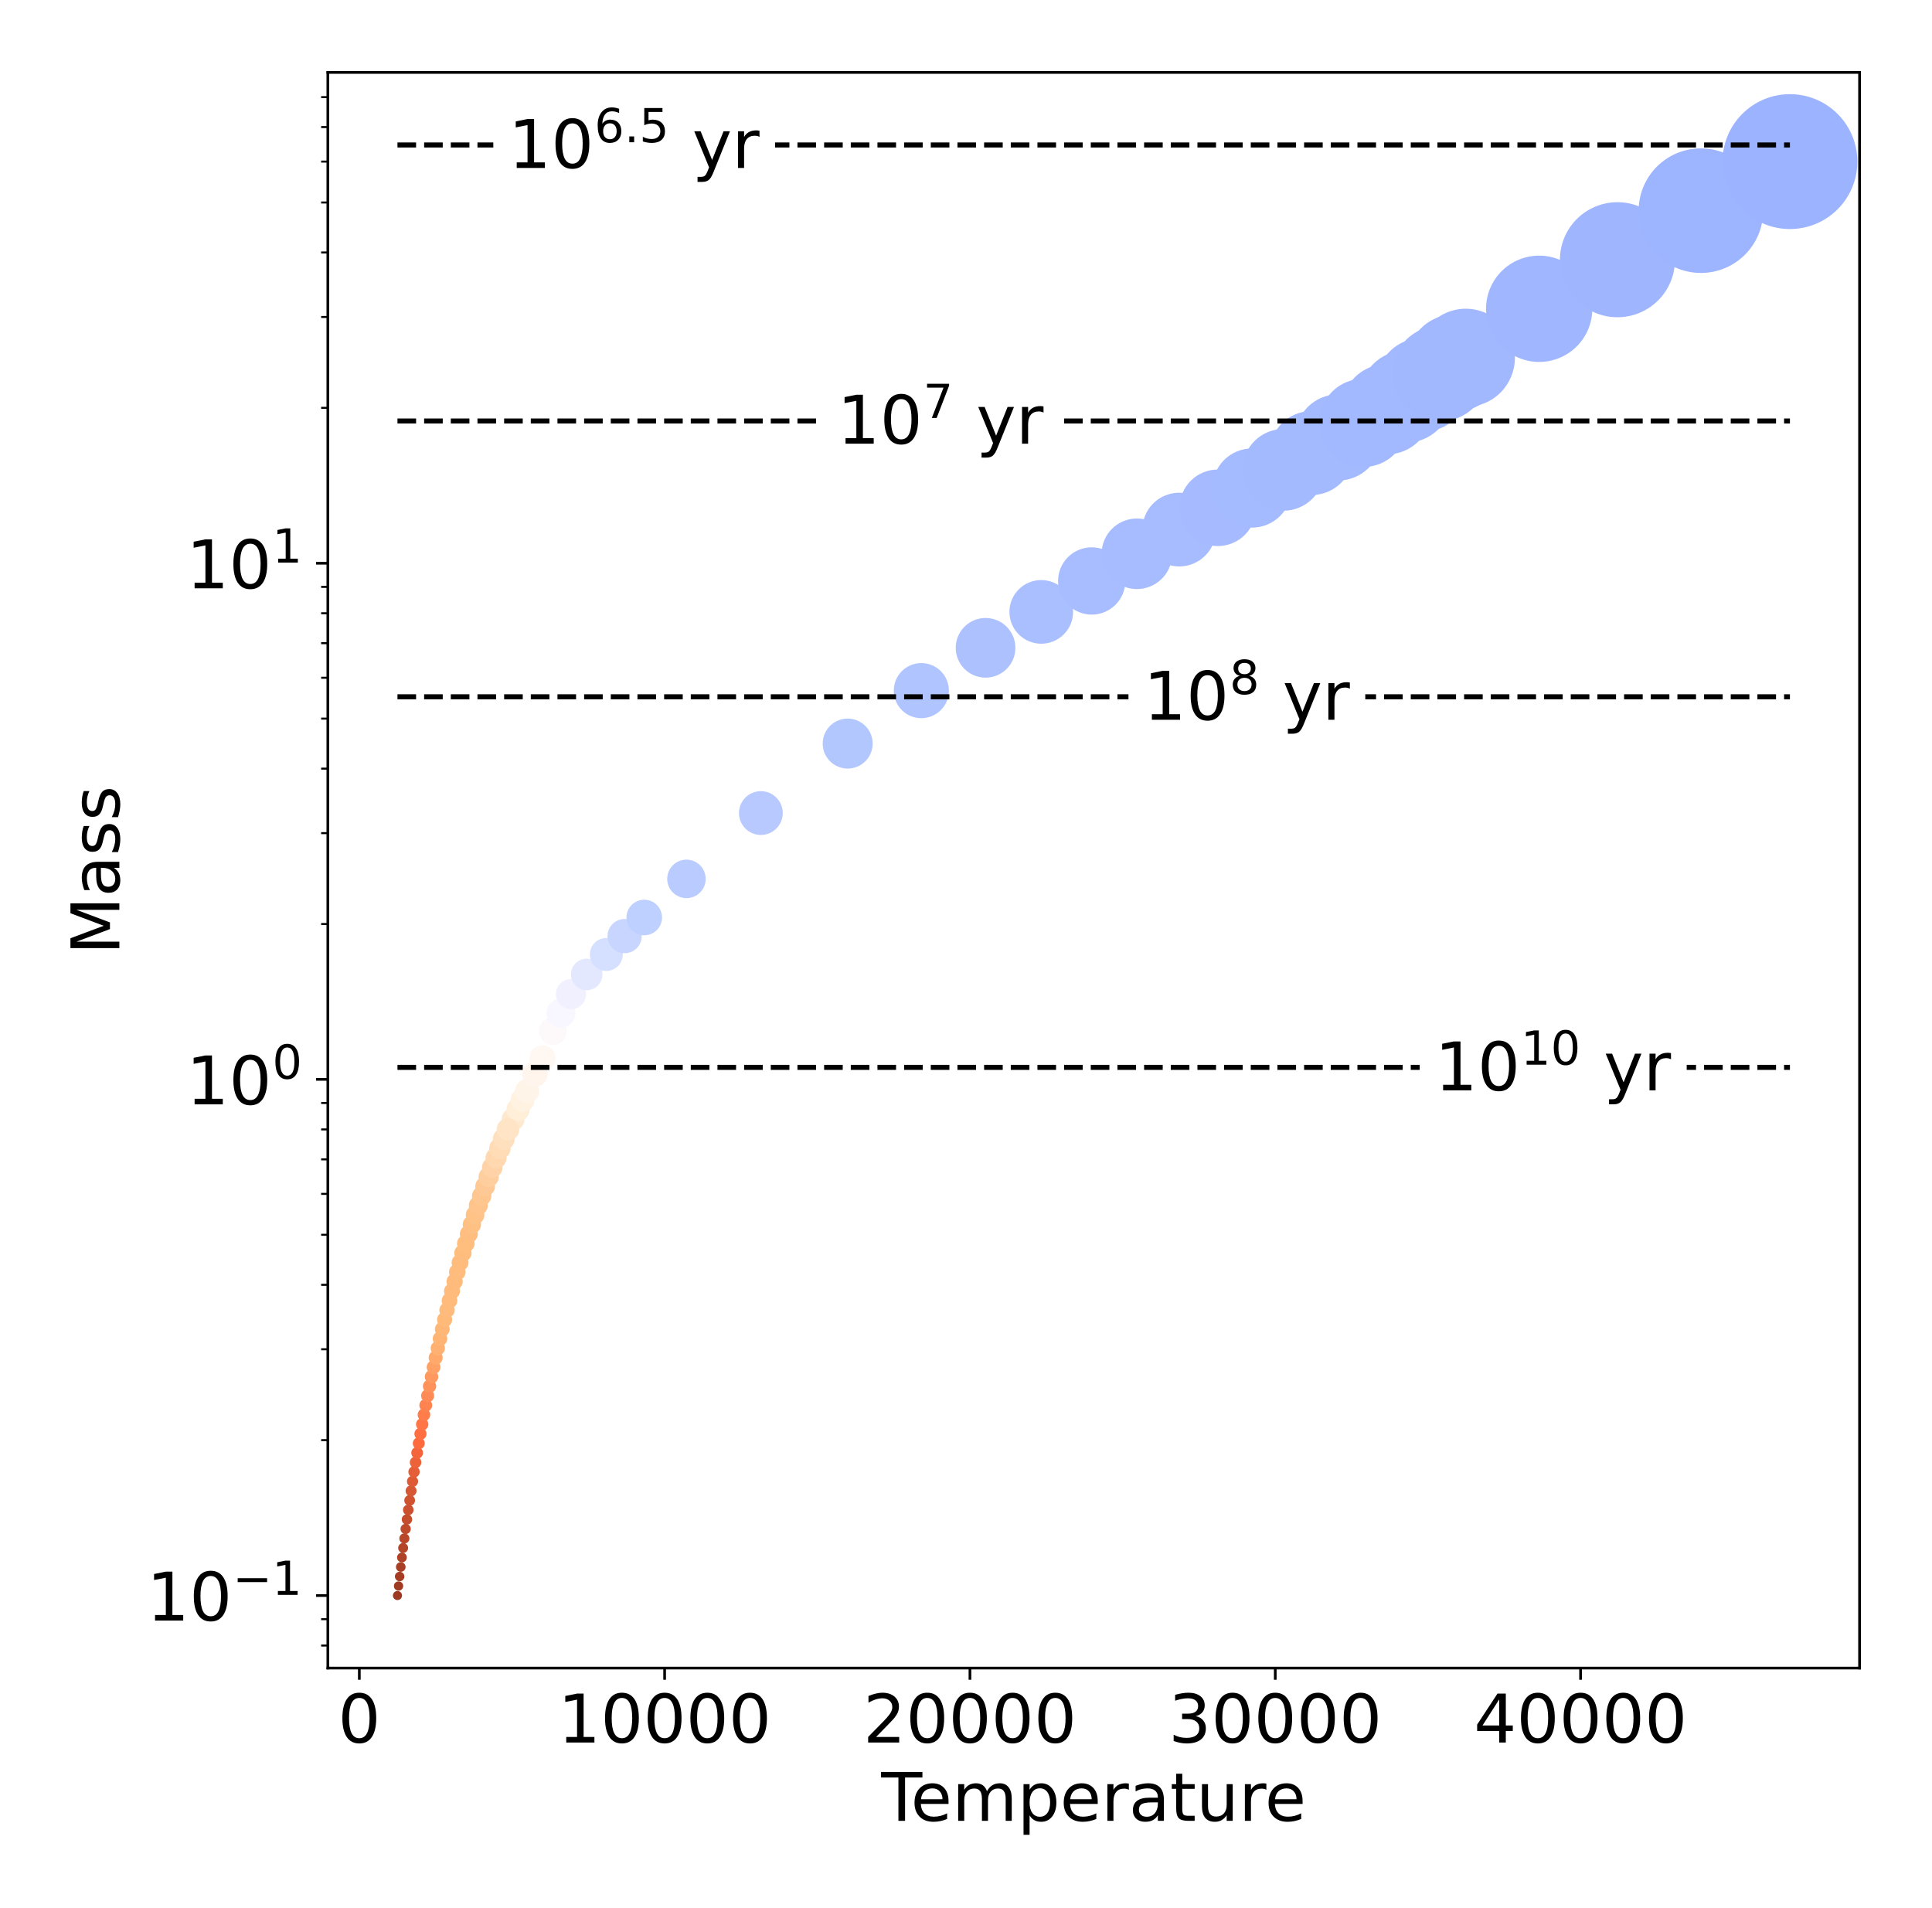 <?xml version="1.0" encoding="utf-8" standalone="no"?>
<!DOCTYPE svg PUBLIC "-//W3C//DTD SVG 1.1//EN"
  "http://www.w3.org/Graphics/SVG/1.1/DTD/svg11.dtd">
<!-- Created with matplotlib (https://matplotlib.org/) -->
<svg height="568.8pt" version="1.1" viewBox="0 0 576 568.8" width="576pt" xmlns="http://www.w3.org/2000/svg" xmlns:xlink="http://www.w3.org/1999/xlink">
 <defs>
  <style type="text/css">
*{stroke-linecap:butt;stroke-linejoin:round;}
  </style>
 </defs>
 <g id="figure_1">
  <g id="patch_1">
   <path d="M 0 568.8 
L 576 568.8 
L 576 0 
L 0 0 
z
" style="fill:#ffffff;"/>
  </g>
  <g id="axes_1">
   <g id="patch_2">
    <path d="M 97.742 497.32 
L 554.4 497.32 
L 554.4 21.6 
L 97.742 21.6 
z
" style="fill:#ffffff;"/>
   </g>
   <g id="PathCollection_1">
    <path clip-path="url(#pfae800fb23)" d="M 151.502 339.554 
C 152.252 339.554 152.972 339.256 153.503 338.725 
C 154.033 338.195 154.332 337.475 154.332 336.725 
C 154.332 335.974 154.033 335.254 153.503 334.724 
C 152.972 334.193 152.252 333.895 151.502 333.895 
C 150.752 333.895 150.032 334.193 149.501 334.724 
C 148.971 335.254 148.673 335.974 148.673 336.725 
C 148.673 337.475 148.971 338.195 149.501 338.725 
C 150.032 339.256 150.752 339.554 151.502 339.554 
z
" style="fill:#ffe4c5;stroke:#ffe4c5;"/>
    <path clip-path="url(#pfae800fb23)" d="M 152.956 336.608 
C 153.726 336.608 154.465 336.302 155.01 335.757 
C 155.555 335.213 155.861 334.473 155.861 333.703 
C 155.861 332.932 155.555 332.193 155.01 331.649 
C 154.465 331.104 153.726 330.798 152.956 330.798 
C 152.185 330.798 151.446 331.104 150.902 331.649 
C 150.357 332.193 150.051 332.932 150.051 333.703 
C 150.051 334.473 150.357 335.213 150.902 335.757 
C 151.446 336.302 152.185 336.608 152.956 336.608 
z
" style="fill:#ffe9ce;stroke:#ffe9ce;"/>
    <path clip-path="url(#pfae800fb23)" d="M 154.457 333.79 
C 155.247 333.79 156.005 333.476 156.563 332.918 
C 157.122 332.359 157.436 331.602 157.436 330.812 
C 157.436 330.022 157.122 329.265 156.563 328.706 
C 156.005 328.148 155.247 327.834 154.457 327.834 
C 153.668 327.834 152.91 328.148 152.352 328.706 
C 151.793 329.265 151.479 330.022 151.479 330.812 
C 151.479 331.602 151.793 332.359 152.352 332.918 
C 152.91 333.476 153.668 333.79 154.457 333.79 
z
" style="fill:#ffeed8;stroke:#ffeed8;"/>
    <path clip-path="url(#pfae800fb23)" d="M 155.784 331.021 
C 156.593 331.021 157.37 330.7 157.943 330.127 
C 158.515 329.554 158.837 328.778 158.837 327.968 
C 158.837 327.158 158.515 326.381 157.943 325.808 
C 157.37 325.236 156.593 324.914 155.784 324.914 
C 154.974 324.914 154.197 325.236 153.624 325.808 
C 153.052 326.381 152.73 327.158 152.73 327.968 
C 152.73 328.778 153.052 329.554 153.624 330.127 
C 154.197 330.7 154.974 331.021 155.784 331.021 
z
" style="fill:#fff2e1;stroke:#fff2e1;"/>
    <path clip-path="url(#pfae800fb23)" d="M 157.147 328.436 
C 157.976 328.436 158.771 328.106 159.357 327.52 
C 159.943 326.934 160.273 326.139 160.273 325.31 
C 160.273 324.481 159.943 323.686 159.357 323.1 
C 158.771 322.514 157.976 322.184 157.147 322.184 
C 156.318 322.184 155.523 322.514 154.937 323.1 
C 154.35 323.686 154.021 324.481 154.021 325.31 
C 154.021 326.139 154.35 326.934 154.937 327.52 
C 155.523 328.106 156.318 328.436 157.147 328.436 
z
" style="fill:#fff4e8;stroke:#fff4e8;"/>
    <path clip-path="url(#pfae800fb23)" d="M 159.504 323.56 
C 160.371 323.56 161.202 323.216 161.815 322.603 
C 162.428 321.99 162.773 321.159 162.773 320.292 
C 162.773 319.425 162.428 318.594 161.815 317.981 
C 161.202 317.368 160.371 317.024 159.504 317.024 
C 158.637 317.024 157.806 317.368 157.193 317.981 
C 156.58 318.594 156.236 319.425 156.236 320.292 
C 156.236 321.159 156.58 321.99 157.193 322.603 
C 157.806 323.216 158.637 323.56 159.504 323.56 
z
" style="fill:#fff5ed;stroke:#fff5ed;"/>
    <path clip-path="url(#pfae800fb23)" d="M 161.721 318.973 
C 162.625 318.973 163.492 318.614 164.132 317.974 
C 164.771 317.335 165.13 316.468 165.13 315.563 
C 165.13 314.659 164.771 313.792 164.132 313.153 
C 163.492 312.513 162.625 312.154 161.721 312.154 
C 160.817 312.154 159.949 312.513 159.31 313.153 
C 158.671 313.792 158.311 314.659 158.311 315.563 
C 158.311 316.468 158.671 317.335 159.31 317.974 
C 159.949 318.614 160.817 318.973 161.721 318.973 
z
" style="fill:#fff7f2;stroke:#fff7f2;"/>
    <path clip-path="url(#pfae800fb23)" d="M 164.823 311.071 
C 165.787 311.071 166.712 310.688 167.394 310.006 
C 168.075 309.324 168.458 308.4 168.458 307.435 
C 168.458 306.471 168.075 305.546 167.394 304.865 
C 166.712 304.183 165.787 303.8 164.823 303.8 
C 163.859 303.8 162.934 304.183 162.252 304.865 
C 161.57 305.546 161.187 306.471 161.187 307.435 
C 161.187 308.4 161.57 309.324 162.252 310.006 
C 162.934 310.688 163.859 311.071 164.823 311.071 
z
" style="fill:#fdf9fb;stroke:#fdf9fb;"/>
    <path clip-path="url(#pfae800fb23)" d="M 167.264 305.862 
C 168.275 305.862 169.244 305.461 169.958 304.746 
C 170.672 304.032 171.074 303.063 171.074 302.053 
C 171.074 301.043 170.672 300.074 169.958 299.359 
C 169.244 298.645 168.275 298.244 167.264 298.244 
C 166.254 298.244 165.285 298.645 164.571 299.359 
C 163.857 300.074 163.455 301.043 163.455 302.053 
C 163.455 303.063 163.857 304.032 164.571 304.746 
C 165.285 305.461 166.254 305.862 167.264 305.862 
z
" style="fill:#f8f6ff;stroke:#f8f6ff;"/>
    <path clip-path="url(#pfae800fb23)" d="M 170.244 300.381 
C 171.304 300.381 172.321 299.96 173.071 299.21 
C 173.821 298.46 174.242 297.443 174.242 296.383 
C 174.242 295.323 173.821 294.306 173.071 293.556 
C 172.321 292.806 171.304 292.385 170.244 292.385 
C 169.184 292.385 168.167 292.806 167.417 293.556 
C 166.667 294.306 166.246 295.323 166.246 296.383 
C 166.246 297.443 166.667 298.46 167.417 299.21 
C 168.167 299.96 169.184 300.381 170.244 300.381 
z
" style="fill:#f0f0ff;stroke:#f0f0ff;"/>
    <path clip-path="url(#pfae800fb23)" d="M 174.914 294.726 
C 176.028 294.726 177.096 294.283 177.884 293.496 
C 178.671 292.708 179.114 291.64 179.114 290.526 
C 179.114 289.412 178.671 288.344 177.884 287.557 
C 177.096 286.769 176.028 286.327 174.914 286.327 
C 173.8 286.327 172.732 286.769 171.945 287.557 
C 171.157 288.344 170.715 289.412 170.715 290.526 
C 170.715 291.64 171.157 292.708 171.945 293.496 
C 172.732 294.283 173.8 294.726 174.914 294.726 
z
" style="fill:#e4e8ff;stroke:#e4e8ff;"/>
    <path clip-path="url(#pfae800fb23)" d="M 180.773 288.975 
C 181.942 288.975 183.064 288.51 183.891 287.683 
C 184.718 286.856 185.183 285.734 185.183 284.565 
C 185.183 283.395 184.718 282.273 183.891 281.446 
C 183.064 280.619 181.942 280.155 180.773 280.155 
C 179.603 280.155 178.481 280.619 177.654 281.446 
C 176.827 282.273 176.363 283.395 176.363 284.565 
C 176.363 285.734 176.827 286.856 177.654 287.683 
C 178.481 288.51 179.603 288.975 180.773 288.975 
z
" style="fill:#d5dfff;stroke:#d5dfff;"/>
    <path clip-path="url(#pfae800fb23)" d="M 186.222 283.695 
C 187.443 283.695 188.614 283.21 189.477 282.347 
C 190.34 281.484 190.825 280.313 190.825 279.092 
C 190.825 277.871 190.34 276.7 189.477 275.837 
C 188.614 274.973 187.443 274.488 186.222 274.488 
C 185.001 274.488 183.83 274.973 182.967 275.837 
C 182.104 276.7 181.619 277.871 181.619 279.092 
C 181.619 280.313 182.104 281.484 182.967 282.347 
C 183.83 283.21 185.001 283.695 186.222 283.695 
z
" style="fill:#c8d6ff;stroke:#c8d6ff;"/>
    <path clip-path="url(#pfae800fb23)" d="M 192.074 278.35 
C 193.349 278.35 194.571 277.843 195.472 276.942 
C 196.373 276.041 196.88 274.819 196.88 273.545 
C 196.88 272.27 196.373 271.048 195.472 270.147 
C 194.571 269.246 193.349 268.74 192.074 268.74 
C 190.8 268.74 189.578 269.246 188.677 270.147 
C 187.776 271.048 187.269 272.27 187.269 273.545 
C 187.269 274.819 187.776 276.041 188.677 276.942 
C 189.578 277.843 190.8 278.35 192.074 278.35 
z
" style="fill:#bed0ff;stroke:#bed0ff;"/>
    <path clip-path="url(#pfae800fb23)" d="M 204.66 267.272 
C 206.049 267.272 207.382 266.721 208.364 265.738 
C 209.347 264.756 209.899 263.423 209.899 262.034 
C 209.899 260.645 209.347 259.312 208.364 258.33 
C 207.382 257.348 206.049 256.796 204.66 256.796 
C 203.271 256.796 201.938 257.348 200.956 258.33 
C 199.974 259.312 199.422 260.645 199.422 262.034 
C 199.422 263.423 199.974 264.756 200.956 265.738 
C 201.938 266.721 203.271 267.272 204.66 267.272 
z
" style="fill:#b9cbff;stroke:#b9cbff;"/>
    <path clip-path="url(#pfae800fb23)" d="M 226.843 248.434 
C 228.442 248.434 229.976 247.799 231.106 246.669 
C 232.237 245.538 232.872 244.005 232.872 242.406 
C 232.872 240.807 232.237 239.274 231.106 238.143 
C 229.976 237.013 228.442 236.378 226.843 236.378 
C 225.245 236.378 223.711 237.013 222.581 238.143 
C 221.45 239.274 220.815 240.807 220.815 242.406 
C 220.815 244.005 221.45 245.538 222.581 246.669 
C 223.711 247.799 225.245 248.434 226.843 248.434 
z
" style="fill:#b7c9ff;stroke:#b7c9ff;"/>
    <path clip-path="url(#pfae800fb23)" d="M 252.725 228.646 
C 254.569 228.646 256.337 227.913 257.64 226.61 
C 258.944 225.306 259.677 223.538 259.677 221.694 
C 259.677 219.851 258.944 218.082 257.64 216.779 
C 256.337 215.475 254.569 214.743 252.725 214.743 
C 250.882 214.743 249.113 215.475 247.81 216.779 
C 246.506 218.082 245.774 219.851 245.774 221.694 
C 245.774 223.538 246.506 225.306 247.81 226.61 
C 249.113 227.913 250.882 228.646 252.725 228.646 
z
" style="fill:#b3c7ff;stroke:#b3c7ff;"/>
    <path clip-path="url(#pfae800fb23)" d="M 274.682 213.623 
C 276.728 213.623 278.691 212.809 280.138 211.362 
C 281.586 209.915 282.399 207.952 282.399 205.906 
C 282.399 203.859 281.586 201.896 280.138 200.449 
C 278.691 199.002 276.728 198.189 274.682 198.189 
C 272.635 198.189 270.672 199.002 269.225 200.449 
C 267.778 201.896 266.965 203.859 266.965 205.906 
C 266.965 207.952 267.778 209.915 269.225 211.362 
C 270.672 212.809 272.635 213.623 274.682 213.623 
z
" style="fill:#b0c4ff;stroke:#b0c4ff;"/>
    <path clip-path="url(#pfae800fb23)" d="M 293.832 201.539 
C 296.059 201.539 298.195 200.655 299.769 199.08 
C 301.344 197.506 302.228 195.37 302.228 193.143 
C 302.228 190.917 301.344 188.781 299.769 187.206 
C 298.195 185.632 296.059 184.747 293.832 184.747 
C 291.606 184.747 289.47 185.632 287.896 187.206 
C 286.321 188.781 285.436 190.917 285.436 193.143 
C 285.436 195.37 286.321 197.506 287.896 199.08 
C 289.47 200.655 291.606 201.539 293.832 201.539 
z
" style="fill:#adc1ff;stroke:#adc1ff;"/>
    <path clip-path="url(#pfae800fb23)" d="M 310.436 191.423 
C 312.821 191.423 315.108 190.476 316.794 188.79 
C 318.48 187.103 319.428 184.816 319.428 182.432 
C 319.428 180.047 318.48 177.76 316.794 176.074 
C 315.108 174.388 312.821 173.44 310.436 173.44 
C 308.052 173.44 305.765 174.388 304.079 176.074 
C 302.392 177.76 301.445 180.047 301.445 182.432 
C 301.445 184.816 302.392 187.103 304.079 188.79 
C 305.765 190.476 308.052 191.423 310.436 191.423 
z
" style="fill:#aabfff;stroke:#aabfff;"/>
    <path clip-path="url(#pfae800fb23)" d="M 325.479 182.742 
C 328.007 182.742 330.432 181.737 332.22 179.95 
C 334.007 178.162 335.012 175.737 335.012 173.209 
C 335.012 170.681 334.007 168.257 332.22 166.469 
C 330.432 164.681 328.007 163.677 325.479 163.677 
C 322.951 163.677 320.527 164.681 318.739 166.469 
C 316.951 168.257 315.947 170.681 315.947 173.209 
C 315.947 175.737 316.951 178.162 318.739 179.95 
C 320.527 181.737 322.951 182.742 325.479 182.742 
z
" style="fill:#a8bdff;stroke:#a8bdff;"/>
    <path clip-path="url(#pfae800fb23)" d="M 338.951 175.129 
C 341.609 175.129 344.158 174.073 346.038 172.193 
C 347.917 170.314 348.973 167.765 348.973 165.107 
C 348.973 162.449 347.917 159.9 346.038 158.02 
C 344.158 156.141 341.609 155.085 338.951 155.085 
C 336.293 155.085 333.744 156.141 331.864 158.02 
C 329.985 159.9 328.929 162.449 328.929 165.107 
C 328.929 167.765 329.985 170.314 331.864 172.193 
C 333.744 174.073 336.293 175.129 338.951 175.129 
z
" style="fill:#a7bcff;stroke:#a7bcff;"/>
    <path clip-path="url(#pfae800fb23)" d="M 351.559 168.381 
C 354.341 168.381 357.009 167.276 358.975 165.309 
C 360.942 163.342 362.047 160.674 362.047 157.893 
C 362.047 155.111 360.942 152.443 358.975 150.476 
C 357.009 148.509 354.341 147.404 351.559 147.404 
C 348.778 147.404 346.11 148.509 344.143 150.476 
C 342.176 152.443 341.071 155.111 341.071 157.893 
C 341.071 160.674 342.176 163.342 344.143 165.309 
C 346.11 167.276 348.778 168.381 351.559 168.381 
z
" style="fill:#a6bcff;stroke:#a6bcff;"/>
    <path clip-path="url(#pfae800fb23)" d="M 363.079 162.308 
C 365.972 162.308 368.748 161.158 370.794 159.112 
C 372.84 157.066 373.989 154.291 373.989 151.397 
C 373.989 148.504 372.84 145.729 370.794 143.683 
C 368.748 141.637 365.972 140.487 363.079 140.487 
C 360.186 140.487 357.41 141.637 355.364 143.683 
C 353.319 145.729 352.169 148.504 352.169 151.397 
C 352.169 154.291 353.319 157.066 355.364 159.112 
C 357.41 161.158 360.186 162.308 363.079 162.308 
z
" style="fill:#a6bbff;stroke:#a6bbff;"/>
    <path clip-path="url(#pfae800fb23)" d="M 373.297 156.804 
C 376.295 156.804 379.171 155.612 381.292 153.492 
C 383.412 151.372 384.603 148.496 384.603 145.497 
C 384.603 142.499 383.412 139.623 381.292 137.502 
C 379.171 135.382 376.295 134.191 373.297 134.191 
C 370.298 134.191 367.422 135.382 365.302 137.502 
C 363.182 139.623 361.99 142.499 361.99 145.497 
C 361.99 148.496 363.182 151.372 365.302 153.492 
C 367.422 155.612 370.298 156.804 373.297 156.804 
z
" style="fill:#a5bbff;stroke:#a5bbff;"/>
    <path clip-path="url(#pfae800fb23)" d="M 382.651 151.768 
C 385.749 151.768 388.721 150.537 390.912 148.346 
C 393.103 146.155 394.334 143.183 394.334 140.085 
C 394.334 136.986 393.103 134.014 390.912 131.823 
C 388.721 129.632 385.749 128.401 382.651 128.401 
C 379.552 128.401 376.58 129.632 374.389 131.823 
C 372.198 134.014 370.967 136.986 370.967 140.085 
C 370.967 143.183 372.198 146.155 374.389 148.346 
C 376.58 150.537 379.552 151.768 382.651 151.768 
z
" style="fill:#a4baff;stroke:#a4baff;"/>
    <path clip-path="url(#pfae800fb23)" d="M 391.023 147.095 
C 394.211 147.095 397.269 145.828 399.523 143.574 
C 401.778 141.32 403.044 138.262 403.044 135.074 
C 403.044 131.886 401.778 128.828 399.523 126.573 
C 397.269 124.319 394.211 123.052 391.023 123.052 
C 387.835 123.052 384.777 124.319 382.523 126.573 
C 380.268 128.828 379.002 131.886 379.002 135.074 
C 379.002 138.262 380.268 141.32 382.523 143.574 
C 384.777 145.828 387.835 147.095 391.023 147.095 
z
" style="fill:#a4baff;stroke:#a4baff;"/>
    <path clip-path="url(#pfae800fb23)" d="M 398.977 142.768 
C 402.251 142.768 405.392 141.467 407.708 139.151 
C 410.023 136.836 411.324 133.695 411.324 130.42 
C 411.324 127.146 410.023 124.005 407.708 121.689 
C 405.392 119.374 402.251 118.073 398.977 118.073 
C 395.702 118.073 392.561 119.374 390.246 121.689 
C 387.93 124.005 386.629 127.146 386.629 130.42 
C 386.629 133.695 387.93 136.836 390.246 139.151 
C 392.561 141.467 395.702 142.768 398.977 142.768 
z
" style="fill:#a3baff;stroke:#a3baff;"/>
    <path clip-path="url(#pfae800fb23)" d="M 406.463 138.744 
C 409.822 138.744 413.043 137.41 415.418 135.035 
C 417.793 132.66 419.128 129.439 419.128 126.08 
C 419.128 122.722 417.793 119.5 415.418 117.125 
C 413.043 114.75 409.822 113.416 406.463 113.416 
C 403.105 113.416 399.883 114.75 397.508 117.125 
C 395.134 119.5 393.799 122.722 393.799 126.08 
C 393.799 129.439 395.134 132.66 397.508 135.035 
C 399.883 137.41 403.105 138.744 406.463 138.744 
z
" style="fill:#a3b9ff;stroke:#a3b9ff;"/>
    <path clip-path="url(#pfae800fb23)" d="M 413.436 134.982 
C 416.875 134.982 420.175 133.615 422.607 131.183 
C 425.039 128.751 426.406 125.452 426.406 122.012 
C 426.406 118.572 425.039 115.273 422.607 112.84 
C 420.175 110.408 416.875 109.041 413.436 109.041 
C 409.996 109.041 406.697 110.408 404.264 112.84 
C 401.832 115.273 400.465 118.572 400.465 122.012 
C 400.465 125.452 401.832 128.751 404.264 131.183 
C 406.697 133.615 409.996 134.982 413.436 134.982 
z
" style="fill:#a2b9ff;stroke:#a2b9ff;"/>
    <path clip-path="url(#pfae800fb23)" d="M 419.13 131.489 
C 422.643 131.489 426.013 130.094 428.497 127.61 
C 430.98 125.126 432.376 121.756 432.376 118.244 
C 432.376 114.731 430.98 111.361 428.497 108.877 
C 426.013 106.393 422.643 104.998 419.13 104.998 
C 415.618 104.998 412.248 106.393 409.764 108.877 
C 407.28 111.361 405.885 114.731 405.885 118.244 
C 405.885 121.756 407.28 125.126 409.764 127.61 
C 412.248 130.094 415.618 131.489 419.13 131.489 
z
" style="fill:#a2b9ff;stroke:#a2b9ff;"/>
    <path clip-path="url(#pfae800fb23)" d="M 424.2 128.208 
C 427.782 128.208 431.218 126.785 433.751 124.252 
C 436.284 121.719 437.708 118.283 437.708 114.701 
C 437.708 111.118 436.284 107.682 433.751 105.149 
C 431.218 102.616 427.782 101.193 424.2 101.193 
C 420.618 101.193 417.182 102.616 414.649 105.149 
C 412.116 107.682 410.693 111.118 410.693 114.701 
C 410.693 118.283 412.116 121.719 414.649 124.252 
C 417.182 126.785 420.618 128.208 424.2 128.208 
z
" style="fill:#a2b9ff;stroke:#a2b9ff;"/>
    <path clip-path="url(#pfae800fb23)" d="M 429.352 125.123 
C 433.003 125.123 436.505 123.672 439.086 121.091 
C 441.668 118.509 443.119 115.007 443.119 111.356 
C 443.119 107.705 441.668 104.203 439.086 101.622 
C 436.505 99.04 433.003 97.59 429.352 97.59 
C 425.701 97.59 422.199 99.04 419.618 101.622 
C 417.036 104.203 415.585 107.705 415.585 111.356 
C 415.585 115.007 417.036 118.509 419.618 121.091 
C 422.199 123.672 425.701 125.123 429.352 125.123 
z
" style="fill:#a1b8ff;stroke:#a1b8ff;"/>
    <path clip-path="url(#pfae800fb23)" d="M 433.835 122.211 
C 437.552 122.211 441.118 120.734 443.747 118.106 
C 446.376 115.477 447.853 111.911 447.853 108.193 
C 447.853 104.475 446.376 100.909 443.747 98.28 
C 441.118 95.652 437.552 94.174 433.835 94.174 
C 430.117 94.174 426.551 95.652 423.922 98.28 
C 421.293 100.909 419.816 104.475 419.816 108.193 
C 419.816 111.911 421.293 115.477 423.922 118.106 
C 426.551 120.734 430.117 122.211 433.835 122.211 
z
" style="fill:#a1b8ff;stroke:#a1b8ff;"/>
   </g>
   <g id="PathCollection_2">
    <path clip-path="url(#pfae800fb23)" d="M 118.499 476.568 
C 118.73 476.568 118.951 476.476 119.115 476.312 
C 119.278 476.149 119.37 475.927 119.37 475.696 
C 119.37 475.465 119.278 475.244 119.115 475.08 
C 118.951 474.917 118.73 474.825 118.499 474.825 
C 118.268 474.825 118.046 474.917 117.883 475.08 
C 117.719 475.244 117.627 475.465 117.627 475.696 
C 117.627 475.927 117.719 476.149 117.883 476.312 
C 118.046 476.476 118.268 476.568 118.499 476.568 
z
" style="fill:#9b3921;stroke:#9b3921;"/>
    <path clip-path="url(#pfae800fb23)" d="M 118.819 473.753 
C 119.055 473.753 119.282 473.659 119.45 473.491 
C 119.617 473.324 119.711 473.097 119.711 472.86 
C 119.711 472.623 119.617 472.396 119.45 472.229 
C 119.282 472.062 119.055 471.968 118.819 471.968 
C 118.582 471.968 118.355 472.062 118.188 472.229 
C 118.02 472.396 117.926 472.623 117.926 472.86 
C 117.926 473.097 118.02 473.324 118.188 473.491 
C 118.355 473.659 118.582 473.753 118.819 473.753 
z
" style="fill:#9f3b22;stroke:#9f3b22;"/>
    <path clip-path="url(#pfae800fb23)" d="M 119.148 470.938 
C 119.39 470.938 119.623 470.842 119.794 470.671 
C 119.966 470.499 120.062 470.267 120.062 470.024 
C 120.062 469.782 119.966 469.549 119.794 469.378 
C 119.623 469.206 119.39 469.11 119.148 469.11 
C 118.905 469.11 118.673 469.206 118.501 469.378 
C 118.33 469.549 118.233 469.782 118.233 470.024 
C 118.233 470.267 118.33 470.499 118.501 470.671 
C 118.673 470.842 118.905 470.938 119.148 470.938 
z
" style="fill:#a43d24;stroke:#a43d24;"/>
    <path clip-path="url(#pfae800fb23)" d="M 119.486 468.124 
C 119.734 468.124 119.973 468.026 120.148 467.85 
C 120.324 467.675 120.423 467.436 120.423 467.188 
C 120.423 466.939 120.324 466.701 120.148 466.526 
C 119.973 466.35 119.734 466.251 119.486 466.251 
C 119.238 466.251 118.999 466.35 118.824 466.526 
C 118.648 466.701 118.549 466.939 118.549 467.188 
C 118.549 467.436 118.648 467.675 118.824 467.85 
C 118.999 468.026 119.238 468.124 119.486 468.124 
z
" style="fill:#a94025;stroke:#a94025;"/>
    <path clip-path="url(#pfae800fb23)" d="M 119.834 465.311 
C 120.088 465.311 120.332 465.21 120.512 465.03 
C 120.692 464.85 120.793 464.606 120.793 464.352 
C 120.793 464.097 120.692 463.853 120.512 463.673 
C 120.332 463.493 120.088 463.392 119.834 463.392 
C 119.579 463.392 119.335 463.493 119.155 463.673 
C 118.975 463.853 118.874 464.097 118.874 464.352 
C 118.874 464.606 118.975 464.85 119.155 465.03 
C 119.335 465.21 119.579 465.311 119.834 465.311 
z
" style="fill:#ae4227;stroke:#ae4227;"/>
    <path clip-path="url(#pfae800fb23)" d="M 120.191 462.498 
C 120.452 462.498 120.702 462.395 120.886 462.211 
C 121.071 462.026 121.174 461.776 121.174 461.516 
C 121.174 461.255 121.071 461.005 120.886 460.821 
C 120.702 460.636 120.452 460.533 120.191 460.533 
C 119.931 460.533 119.681 460.636 119.496 460.821 
C 119.312 461.005 119.209 461.255 119.209 461.516 
C 119.209 461.776 119.312 462.026 119.496 462.211 
C 119.681 462.395 119.931 462.498 120.191 462.498 
z
" style="fill:#b34528;stroke:#b34528;"/>
    <path clip-path="url(#pfae800fb23)" d="M 120.559 459.686 
C 120.826 459.686 121.082 459.58 121.271 459.391 
C 121.46 459.203 121.566 458.946 121.566 458.679 
C 121.566 458.412 121.46 458.156 121.271 457.968 
C 121.082 457.779 120.826 457.673 120.559 457.673 
C 120.292 457.673 120.036 457.779 119.847 457.968 
C 119.658 458.156 119.552 458.412 119.552 458.679 
C 119.552 458.946 119.658 459.203 119.847 459.391 
C 120.036 459.58 120.292 459.686 120.559 459.686 
z
" style="fill:#b8472a;stroke:#b8472a;"/>
    <path clip-path="url(#pfae800fb23)" d="M 120.937 456.875 
C 121.21 456.875 121.473 456.766 121.666 456.573 
C 121.86 456.379 121.968 456.117 121.968 455.843 
C 121.968 455.57 121.86 455.307 121.666 455.114 
C 121.473 454.921 121.21 454.812 120.937 454.812 
C 120.663 454.812 120.401 454.921 120.208 455.114 
C 120.014 455.307 119.906 455.57 119.906 455.843 
C 119.906 456.117 120.014 456.379 120.208 456.573 
C 120.401 456.766 120.663 456.875 120.937 456.875 
z
" style="fill:#be4a2b;stroke:#be4a2b;"/>
    <path clip-path="url(#pfae800fb23)" d="M 121.326 454.064 
C 121.606 454.064 121.875 453.952 122.073 453.754 
C 122.271 453.556 122.382 453.287 122.382 453.007 
C 122.382 452.727 122.271 452.458 122.073 452.26 
C 121.875 452.062 121.606 451.951 121.326 451.951 
C 121.045 451.951 120.777 452.062 120.579 452.26 
C 120.38 452.458 120.269 452.727 120.269 453.007 
C 120.269 453.287 120.38 453.556 120.579 453.754 
C 120.777 453.952 121.045 454.064 121.326 454.064 
z
" style="fill:#c34d2d;stroke:#c34d2d;"/>
    <path clip-path="url(#pfae800fb23)" d="M 121.725 451.253 
C 122.012 451.253 122.287 451.139 122.49 450.936 
C 122.693 450.733 122.807 450.458 122.807 450.171 
C 122.807 449.884 122.693 449.609 122.49 449.406 
C 122.287 449.203 122.012 449.089 121.725 449.089 
C 121.438 449.089 121.163 449.203 120.96 449.406 
C 120.757 449.609 120.643 449.884 120.643 450.171 
C 120.643 450.458 120.757 450.733 120.96 450.936 
C 121.163 451.139 121.438 451.253 121.725 451.253 
z
" style="fill:#ca502f;stroke:#ca502f;"/>
    <path clip-path="url(#pfae800fb23)" d="M 122.136 448.443 
C 122.43 448.443 122.712 448.327 122.92 448.119 
C 123.128 447.911 123.245 447.629 123.245 447.335 
C 123.245 447.041 123.128 446.759 122.92 446.551 
C 122.712 446.343 122.43 446.226 122.136 446.226 
C 121.842 446.226 121.56 446.343 121.352 446.551 
C 121.144 446.759 121.027 447.041 121.027 447.335 
C 121.027 447.629 121.144 447.911 121.352 448.119 
C 121.56 448.327 121.842 448.443 122.136 448.443 
z
" style="fill:#d05331;stroke:#d05331;"/>
    <path clip-path="url(#pfae800fb23)" d="M 122.558 445.634 
C 122.859 445.634 123.148 445.515 123.361 445.302 
C 123.574 445.089 123.694 444.8 123.694 444.499 
C 123.694 444.197 123.574 443.909 123.361 443.696 
C 123.148 443.483 122.859 443.363 122.558 443.363 
C 122.257 443.363 121.968 443.483 121.755 443.696 
C 121.542 443.909 121.423 444.197 121.423 444.499 
C 121.423 444.8 121.542 445.089 121.755 445.302 
C 121.968 445.515 122.257 445.634 122.558 445.634 
z
" style="fill:#d65733;stroke:#d65733;"/>
    <path clip-path="url(#pfae800fb23)" d="M 122.992 442.826 
C 123.301 442.826 123.597 442.703 123.815 442.485 
C 124.033 442.267 124.156 441.971 124.156 441.662 
C 124.156 441.354 124.033 441.058 123.815 440.84 
C 123.597 440.622 123.301 440.499 122.992 440.499 
C 122.684 440.499 122.388 440.622 122.17 440.84 
C 121.952 441.058 121.829 441.354 121.829 441.662 
C 121.829 441.971 121.952 442.267 122.17 442.485 
C 122.388 442.703 122.684 442.826 122.992 442.826 
z
" style="fill:#dd5a35;stroke:#dd5a35;"/>
    <path clip-path="url(#pfae800fb23)" d="M 123.439 440.018 
C 123.755 440.018 124.058 439.892 124.282 439.669 
C 124.505 439.445 124.631 439.142 124.631 438.826 
C 124.631 438.51 124.505 438.207 124.282 437.984 
C 124.058 437.76 123.755 437.635 123.439 437.635 
C 123.123 437.635 122.82 437.76 122.596 437.984 
C 122.373 438.207 122.247 438.51 122.247 438.826 
C 122.247 439.142 122.373 439.445 122.596 439.669 
C 122.82 439.892 123.123 440.018 123.439 440.018 
z
" style="fill:#e55e37;stroke:#e55e37;"/>
    <path clip-path="url(#pfae800fb23)" d="M 123.898 437.211 
C 124.222 437.211 124.532 437.082 124.761 436.853 
C 124.99 436.624 125.119 436.314 125.119 435.99 
C 125.119 435.666 124.99 435.356 124.761 435.127 
C 124.532 434.898 124.222 434.769 123.898 434.769 
C 123.574 434.769 123.264 434.898 123.035 435.127 
C 122.806 435.356 122.677 435.666 122.677 435.99 
C 122.677 436.314 122.806 436.624 123.035 436.853 
C 123.264 437.082 123.574 437.211 123.898 437.211 
z
" style="fill:#ec6239;stroke:#ec6239;"/>
    <path clip-path="url(#pfae800fb23)" d="M 124.37 434.405 
C 124.701 434.405 125.02 434.273 125.254 434.038 
C 125.489 433.804 125.62 433.486 125.62 433.154 
C 125.62 432.822 125.489 432.504 125.254 432.27 
C 125.02 432.035 124.701 431.903 124.37 431.903 
C 124.038 431.903 123.72 432.035 123.486 432.27 
C 123.251 432.504 123.119 432.822 123.119 433.154 
C 123.119 433.486 123.251 433.804 123.486 434.038 
C 123.72 434.273 124.038 434.405 124.37 434.405 
z
" style="fill:#f4653c;stroke:#f4653c;"/>
    <path clip-path="url(#pfae800fb23)" d="M 124.855 431.599 
C 125.195 431.599 125.521 431.464 125.761 431.224 
C 126.001 430.983 126.136 430.658 126.136 430.318 
C 126.136 429.978 126.001 429.652 125.761 429.412 
C 125.521 429.172 125.195 429.037 124.855 429.037 
C 124.515 429.037 124.189 429.172 123.949 429.412 
C 123.709 429.652 123.574 429.978 123.574 430.318 
C 123.574 430.658 123.709 430.983 123.949 431.224 
C 124.189 431.464 124.515 431.599 124.855 431.599 
z
" style="fill:#fc6a3e;stroke:#fc6a3e;"/>
    <path clip-path="url(#pfae800fb23)" d="M 125.354 428.794 
C 125.702 428.794 126.036 428.656 126.282 428.41 
C 126.528 428.163 126.666 427.83 126.666 427.482 
C 126.666 427.134 126.528 426.8 126.282 426.554 
C 126.036 426.308 125.702 426.169 125.354 426.169 
C 125.006 426.169 124.672 426.308 124.426 426.554 
C 124.18 426.8 124.042 427.134 124.042 427.482 
C 124.042 427.83 124.18 428.163 124.426 428.41 
C 124.672 428.656 125.006 428.794 125.354 428.794 
z
" style="fill:#ff6f42;stroke:#ff6f42;"/>
    <path clip-path="url(#pfae800fb23)" d="M 125.867 425.99 
C 126.223 425.99 126.565 425.848 126.817 425.596 
C 127.069 425.344 127.211 425.002 127.211 424.645 
C 127.211 424.289 127.069 423.947 126.817 423.695 
C 126.565 423.443 126.223 423.301 125.867 423.301 
C 125.51 423.301 125.168 423.443 124.916 423.695 
C 124.664 423.947 124.522 424.289 124.522 424.645 
C 124.522 425.002 124.664 425.344 124.916 425.596 
C 125.168 425.848 125.51 425.99 125.867 425.99 
z
" style="fill:#ff7546;stroke:#ff7546;"/>
    <path clip-path="url(#pfae800fb23)" d="M 126.394 423.186 
C 126.759 423.186 127.11 423.041 127.368 422.783 
C 127.626 422.525 127.771 422.175 127.771 421.809 
C 127.771 421.444 127.626 421.094 127.368 420.836 
C 127.11 420.577 126.759 420.432 126.394 420.432 
C 126.029 420.432 125.679 420.577 125.42 420.836 
C 125.162 421.094 125.017 421.444 125.017 421.809 
C 125.017 422.175 125.162 422.525 125.42 422.783 
C 125.679 423.041 126.029 423.186 126.394 423.186 
z
" style="fill:#ff7c4b;stroke:#ff7c4b;"/>
    <path clip-path="url(#pfae800fb23)" d="M 126.936 420.384 
C 127.31 420.384 127.669 420.235 127.934 419.971 
C 128.198 419.706 128.347 419.347 128.347 418.973 
C 128.347 418.599 128.198 418.24 127.934 417.976 
C 127.669 417.711 127.31 417.563 126.936 417.563 
C 126.562 417.563 126.203 417.711 125.939 417.976 
C 125.674 418.24 125.526 418.599 125.526 418.973 
C 125.526 419.347 125.674 419.706 125.939 419.971 
C 126.203 420.235 126.562 420.384 126.936 420.384 
z
" style="fill:#ff8350;stroke:#ff8350;"/>
    <path clip-path="url(#pfae800fb23)" d="M 127.494 417.582 
C 127.877 417.582 128.244 417.43 128.515 417.159 
C 128.786 416.888 128.939 416.52 128.939 416.137 
C 128.939 415.754 128.786 415.386 128.515 415.115 
C 128.244 414.844 127.877 414.692 127.494 414.692 
C 127.11 414.692 126.743 414.844 126.472 415.115 
C 126.201 415.386 126.049 415.754 126.049 416.137 
C 126.049 416.52 126.201 416.888 126.472 417.159 
C 126.743 417.43 127.11 417.582 127.494 417.582 
z
" style="fill:#ff8a55;stroke:#ff8a55;"/>
    <path clip-path="url(#pfae800fb23)" d="M 128.067 414.781 
C 128.459 414.781 128.836 414.625 129.113 414.348 
C 129.391 414.07 129.547 413.693 129.547 413.301 
C 129.547 412.908 129.391 412.532 129.113 412.254 
C 128.836 411.977 128.459 411.821 128.067 411.821 
C 127.674 411.821 127.298 411.977 127.02 412.254 
C 126.742 412.532 126.586 412.908 126.586 413.301 
C 126.586 413.693 126.742 414.07 127.02 414.348 
C 127.298 414.625 127.674 414.781 128.067 414.781 
z
" style="fill:#ff915a;stroke:#ff915a;"/>
    <path clip-path="url(#pfae800fb23)" d="M 128.656 411.981 
C 129.058 411.981 129.444 411.821 129.728 411.537 
C 130.012 411.253 130.172 410.867 130.172 410.465 
C 130.172 410.063 130.012 409.677 129.728 409.392 
C 129.444 409.108 129.058 408.948 128.656 408.948 
C 128.254 408.948 127.868 409.108 127.584 409.392 
C 127.299 409.677 127.14 410.063 127.14 410.465 
C 127.14 410.867 127.299 411.253 127.584 411.537 
C 127.868 411.821 128.254 411.981 128.656 411.981 
z
" style="fill:#ff9960;stroke:#ff9960;"/>
    <path clip-path="url(#pfae800fb23)" d="M 129.262 409.182 
C 129.674 409.182 130.069 409.018 130.36 408.727 
C 130.651 408.436 130.815 408.04 130.815 407.629 
C 130.815 407.217 130.651 406.821 130.36 406.53 
C 130.069 406.239 129.674 406.075 129.262 406.075 
C 128.85 406.075 128.455 406.239 128.163 406.53 
C 127.872 406.821 127.708 407.217 127.708 407.629 
C 127.708 408.04 127.872 408.436 128.163 408.727 
C 128.455 409.018 128.85 409.182 129.262 409.182 
z
" style="fill:#ffa165;stroke:#ffa165;"/>
    <path clip-path="url(#pfae800fb23)" d="M 129.884 406.384 
C 130.306 406.384 130.711 406.216 131.01 405.917 
C 131.308 405.619 131.476 405.214 131.476 404.792 
C 131.476 404.37 131.308 403.966 131.01 403.667 
C 130.711 403.369 130.306 403.201 129.884 403.201 
C 129.462 403.201 129.058 403.369 128.759 403.667 
C 128.461 403.966 128.293 404.37 128.293 404.792 
C 128.293 405.214 128.461 405.619 128.759 405.917 
C 129.058 406.216 129.462 406.384 129.884 406.384 
z
" style="fill:#ffa96b;stroke:#ffa96b;"/>
    <path clip-path="url(#pfae800fb23)" d="M 130.525 403.586 
C 130.957 403.586 131.372 403.414 131.677 403.109 
C 131.983 402.803 132.155 402.388 132.155 401.956 
C 132.155 401.524 131.983 401.109 131.677 400.804 
C 131.372 400.498 130.957 400.326 130.525 400.326 
C 130.093 400.326 129.678 400.498 129.372 400.804 
C 129.067 401.109 128.895 401.524 128.895 401.956 
C 128.895 402.388 129.067 402.803 129.372 403.109 
C 129.678 403.414 130.093 403.586 130.525 403.586 
z
" style="fill:#ffb171;stroke:#ffb171;"/>
    <path clip-path="url(#pfae800fb23)" d="M 131.183 400.79 
C 131.626 400.79 132.051 400.614 132.364 400.301 
C 132.677 399.988 132.853 399.563 132.853 399.12 
C 132.853 398.677 132.677 398.253 132.364 397.939 
C 132.051 397.626 131.626 397.45 131.183 397.45 
C 130.74 397.45 130.316 397.626 130.003 397.939 
C 129.689 398.253 129.513 398.677 129.513 399.12 
C 129.513 399.563 129.689 399.988 130.003 400.301 
C 130.316 400.614 130.74 400.79 131.183 400.79 
z
" style="fill:#ffb474;stroke:#ffb474;"/>
    <path clip-path="url(#pfae800fb23)" d="M 131.86 397.994 
C 132.314 397.994 132.749 397.814 133.069 397.493 
C 133.39 397.173 133.57 396.738 133.57 396.284 
C 133.57 395.83 133.39 395.395 133.069 395.074 
C 132.749 394.754 132.314 394.573 131.86 394.573 
C 131.406 394.573 130.971 394.754 130.651 395.074 
C 130.33 395.395 130.15 395.83 130.15 396.284 
C 130.15 396.738 130.33 397.173 130.651 397.493 
C 130.971 397.814 131.406 397.994 131.86 397.994 
z
" style="fill:#ffb777;stroke:#ffb777;"/>
    <path clip-path="url(#pfae800fb23)" d="M 132.556 395.2 
C 133.021 395.2 133.466 395.015 133.795 394.687 
C 134.123 394.358 134.308 393.912 134.308 393.448 
C 134.308 392.983 134.123 392.537 133.795 392.209 
C 133.466 391.88 133.021 391.696 132.556 391.696 
C 132.091 391.696 131.646 391.88 131.317 392.209 
C 130.988 392.537 130.804 392.983 130.804 393.448 
C 130.804 393.912 130.988 394.358 131.317 394.687 
C 131.646 395.015 132.091 395.2 132.556 395.2 
z
" style="fill:#ffb979;stroke:#ffb979;"/>
    <path clip-path="url(#pfae800fb23)" d="M 133.271 392.406 
C 133.747 392.406 134.204 392.217 134.541 391.881 
C 134.877 391.544 135.066 391.088 135.066 390.612 
C 135.066 390.136 134.877 389.679 134.541 389.342 
C 134.204 389.006 133.747 388.817 133.271 388.817 
C 132.795 388.817 132.339 389.006 132.002 389.342 
C 131.666 389.679 131.477 390.136 131.477 390.612 
C 131.477 391.088 131.666 391.544 132.002 391.881 
C 132.339 392.217 132.795 392.406 133.271 392.406 
z
" style="fill:#ffbb7b;stroke:#ffbb7b;"/>
    <path clip-path="url(#pfae800fb23)" d="M 134.007 389.614 
C 134.495 389.614 134.962 389.42 135.307 389.076 
C 135.652 388.731 135.846 388.263 135.846 387.775 
C 135.846 387.288 135.652 386.82 135.307 386.475 
C 134.962 386.131 134.495 385.937 134.007 385.937 
C 133.52 385.937 133.052 386.131 132.707 386.475 
C 132.362 386.82 132.169 387.288 132.169 387.775 
C 132.169 388.263 132.362 388.731 132.707 389.076 
C 133.052 389.42 133.52 389.614 134.007 389.614 
z
" style="fill:#ffbb7b;stroke:#ffbb7b;"/>
    <path clip-path="url(#pfae800fb23)" d="M 134.763 386.823 
C 135.263 386.823 135.742 386.624 136.095 386.271 
C 136.448 385.918 136.647 385.439 136.647 384.939 
C 136.647 384.44 136.448 383.961 136.095 383.607 
C 135.742 383.254 135.263 383.056 134.763 383.056 
C 134.264 383.056 133.785 383.254 133.432 383.607 
C 133.078 383.961 132.88 384.44 132.88 384.939 
C 132.88 385.439 133.078 385.918 133.432 386.271 
C 133.785 386.624 134.264 386.823 134.763 386.823 
z
" style="fill:#ffbb7b;stroke:#ffbb7b;"/>
    <path clip-path="url(#pfae800fb23)" d="M 135.541 384.032 
C 136.053 384.032 136.544 383.829 136.905 383.467 
C 137.267 383.106 137.47 382.615 137.47 382.103 
C 137.47 381.591 137.267 381.101 136.905 380.739 
C 136.544 380.377 136.053 380.174 135.541 380.174 
C 135.029 380.174 134.539 380.377 134.177 380.739 
C 133.815 381.101 133.612 381.591 133.612 382.103 
C 133.612 382.615 133.815 383.106 134.177 383.467 
C 134.539 383.829 135.029 384.032 135.541 384.032 
z
" style="fill:#ffbb7b;stroke:#ffbb7b;"/>
    <path clip-path="url(#pfae800fb23)" d="M 136.341 381.243 
C 136.865 381.243 137.367 381.035 137.738 380.664 
C 138.109 380.294 138.317 379.791 138.317 379.267 
C 138.317 378.743 138.109 378.24 137.738 377.869 
C 137.367 377.499 136.865 377.291 136.341 377.291 
C 135.816 377.291 135.314 377.499 134.943 377.869 
C 134.572 378.24 134.364 378.743 134.364 379.267 
C 134.364 379.791 134.572 380.294 134.943 380.664 
C 135.314 381.035 135.816 381.243 136.341 381.243 
z
" style="fill:#ffbc7c;stroke:#ffbc7c;"/>
    <path clip-path="url(#pfae800fb23)" d="M 137.163 378.455 
C 137.699 378.455 138.214 378.242 138.594 377.862 
C 138.974 377.483 139.187 376.968 139.187 376.431 
C 139.187 375.894 138.974 375.379 138.594 374.999 
C 138.214 374.62 137.699 374.406 137.163 374.406 
C 136.626 374.406 136.111 374.62 135.731 374.999 
C 135.351 375.379 135.138 375.894 135.138 376.431 
C 135.138 376.968 135.351 377.483 135.731 377.862 
C 136.111 378.242 136.626 378.455 137.163 378.455 
z
" style="fill:#ffbc7d;stroke:#ffbc7d;"/>
    <path clip-path="url(#pfae800fb23)" d="M 138.008 375.669 
C 138.558 375.669 139.085 375.45 139.474 375.061 
C 139.863 374.672 140.082 374.145 140.082 373.595 
C 140.082 373.045 139.863 372.517 139.474 372.128 
C 139.085 371.739 138.558 371.521 138.008 371.521 
C 137.458 371.521 136.93 371.739 136.541 372.128 
C 136.152 372.517 135.934 373.045 135.934 373.595 
C 135.934 374.145 136.152 374.672 136.541 375.061 
C 136.93 375.45 137.458 375.669 138.008 375.669 
z
" style="fill:#ffbd7d;stroke:#ffbd7d;"/>
    <path clip-path="url(#pfae800fb23)" d="M 138.877 372.883 
C 139.44 372.883 139.98 372.659 140.379 372.261 
C 140.777 371.862 141.001 371.322 141.001 370.758 
C 141.001 370.195 140.777 369.655 140.379 369.256 
C 139.98 368.858 139.44 368.634 138.877 368.634 
C 138.313 368.634 137.773 368.858 137.374 369.256 
C 136.976 369.655 136.752 370.195 136.752 370.758 
C 136.752 371.322 136.976 371.862 137.374 372.261 
C 137.773 372.659 138.313 372.883 138.877 372.883 
z
" style="fill:#ffbd7e;stroke:#ffbd7e;"/>
    <path clip-path="url(#pfae800fb23)" d="M 139.77 370.099 
C 140.347 370.099 140.901 369.869 141.309 369.461 
C 141.717 369.053 141.946 368.499 141.946 367.922 
C 141.946 367.345 141.717 366.792 141.309 366.383 
C 140.901 365.975 140.347 365.746 139.77 365.746 
C 139.193 365.746 138.639 365.975 138.231 366.383 
C 137.823 366.792 137.594 367.345 137.594 367.922 
C 137.594 368.499 137.823 369.053 138.231 369.461 
C 138.639 369.869 139.193 370.099 139.77 370.099 
z
" style="fill:#ffbe7f;stroke:#ffbe7f;"/>
    <path clip-path="url(#pfae800fb23)" d="M 140.688 367.316 
C 141.28 367.316 141.847 367.081 142.265 366.663 
C 142.683 366.244 142.918 365.677 142.918 365.086 
C 142.918 364.495 142.683 363.928 142.265 363.51 
C 141.847 363.092 141.28 362.857 140.688 362.857 
C 140.097 362.857 139.53 363.092 139.112 363.51 
C 138.694 363.928 138.459 364.495 138.459 365.086 
C 138.459 365.677 138.694 366.244 139.112 366.663 
C 139.53 367.081 140.097 367.316 140.688 367.316 
z
" style="fill:#ffc083;stroke:#ffc083;"/>
    <path clip-path="url(#pfae800fb23)" d="M 141.633 364.534 
C 142.238 364.534 142.819 364.293 143.247 363.865 
C 143.676 363.437 143.916 362.856 143.916 362.25 
C 143.916 361.644 143.676 361.063 143.247 360.635 
C 142.819 360.207 142.238 359.966 141.633 359.966 
C 141.027 359.966 140.446 360.207 140.018 360.635 
C 139.59 361.063 139.349 361.644 139.349 362.25 
C 139.349 362.856 139.59 363.437 140.018 363.865 
C 140.446 364.293 141.027 364.534 141.633 364.534 
z
" style="fill:#ffc287;stroke:#ffc287;"/>
    <path clip-path="url(#pfae800fb23)" d="M 142.604 361.753 
C 143.224 361.753 143.819 361.507 144.258 361.068 
C 144.696 360.629 144.943 360.034 144.943 359.414 
C 144.943 358.793 144.696 358.198 144.258 357.76 
C 143.819 357.321 143.224 357.074 142.604 357.074 
C 141.983 357.074 141.388 357.321 140.949 357.76 
C 140.511 358.198 140.264 358.793 140.264 359.414 
C 140.264 360.034 140.511 360.629 140.949 361.068 
C 141.388 361.507 141.983 361.753 142.604 361.753 
z
" style="fill:#ffc48b;stroke:#ffc48b;"/>
    <path clip-path="url(#pfae800fb23)" d="M 143.602 358.974 
C 144.237 358.974 144.847 358.722 145.296 358.272 
C 145.746 357.823 145.998 357.213 145.998 356.578 
C 145.998 355.942 145.746 355.333 145.296 354.883 
C 144.847 354.434 144.237 354.181 143.602 354.181 
C 142.966 354.181 142.357 354.434 141.907 354.883 
C 141.458 355.333 141.205 355.942 141.205 356.578 
C 141.205 357.213 141.458 357.823 141.907 358.272 
C 142.357 358.722 142.966 358.974 143.602 358.974 
z
" style="fill:#ffc68f;stroke:#ffc68f;"/>
    <path clip-path="url(#pfae800fb23)" d="M 144.628 356.196 
C 145.279 356.196 145.904 355.938 146.364 355.477 
C 146.824 355.017 147.083 354.393 147.083 353.742 
C 147.083 353.09 146.824 352.466 146.364 352.006 
C 145.904 351.545 145.279 351.287 144.628 351.287 
C 143.977 351.287 143.353 351.545 142.892 352.006 
C 142.432 352.466 142.173 353.09 142.173 353.742 
C 142.173 354.393 142.432 355.017 142.892 355.477 
C 143.353 355.938 143.977 356.196 144.628 356.196 
z
" style="fill:#ffc996;stroke:#ffc996;"/>
    <path clip-path="url(#pfae800fb23)" d="M 145.683 353.42 
C 146.35 353.42 146.99 353.155 147.461 352.684 
C 147.933 352.212 148.198 351.572 148.198 350.905 
C 148.198 350.238 147.933 349.599 147.461 349.127 
C 146.99 348.656 146.35 348.391 145.683 348.391 
C 145.016 348.391 144.377 348.656 143.905 349.127 
C 143.433 349.599 143.168 350.238 143.168 350.905 
C 143.168 351.572 143.433 352.212 143.905 352.684 
C 144.377 353.155 145.016 353.42 145.683 353.42 
z
" style="fill:#ffce9e;stroke:#ffce9e;"/>
    <path clip-path="url(#pfae800fb23)" d="M 146.768 350.645 
C 147.451 350.645 148.106 350.374 148.59 349.891 
C 149.073 349.408 149.344 348.752 149.344 348.069 
C 149.344 347.386 149.073 346.731 148.59 346.248 
C 148.106 345.765 147.451 345.493 146.768 345.493 
C 146.085 345.493 145.43 345.765 144.946 346.248 
C 144.463 346.731 144.192 347.386 144.192 348.069 
C 144.192 348.752 144.463 349.408 144.946 349.891 
C 145.43 350.374 146.085 350.645 146.768 350.645 
z
" style="fill:#ffd3a7;stroke:#ffd3a7;"/>
    <path clip-path="url(#pfae800fb23)" d="M 147.883 347.872 
C 148.583 347.872 149.254 347.594 149.749 347.099 
C 150.244 346.604 150.522 345.933 150.522 345.233 
C 150.522 344.533 150.244 343.862 149.749 343.367 
C 149.254 342.872 148.583 342.594 147.883 342.594 
C 147.184 342.594 146.512 342.872 146.017 343.367 
C 145.523 343.862 145.245 344.533 145.245 345.233 
C 145.245 345.933 145.523 346.604 146.017 347.099 
C 146.512 347.594 147.184 347.872 147.883 347.872 
z
" style="fill:#ffd8af;stroke:#ffd8af;"/>
    <path clip-path="url(#pfae800fb23)" d="M 149.03 345.1 
C 149.747 345.1 150.435 344.815 150.942 344.308 
C 151.448 343.801 151.733 343.114 151.733 342.397 
C 151.733 341.68 151.448 340.992 150.942 340.485 
C 150.435 339.979 149.747 339.694 149.03 339.694 
C 148.313 339.694 147.626 339.979 147.119 340.485 
C 146.612 340.992 146.327 341.68 146.327 342.397 
C 146.327 343.114 146.612 343.801 147.119 344.308 
C 147.626 344.815 148.313 345.1 149.03 345.1 
z
" style="fill:#ffdcb6;stroke:#ffdcb6;"/>
    <path clip-path="url(#pfae800fb23)" d="M 150.209 342.33 
C 150.943 342.33 151.648 342.038 152.167 341.519 
C 152.686 340.999 152.978 340.295 152.978 339.561 
C 152.978 338.826 152.686 338.122 152.167 337.603 
C 151.648 337.083 150.943 336.792 150.209 336.792 
C 149.475 336.792 148.77 337.083 148.251 337.603 
C 147.732 338.122 147.44 338.826 147.44 339.561 
C 147.44 340.295 147.732 340.999 148.251 341.519 
C 148.77 342.038 149.475 342.33 150.209 342.33 
z
" style="fill:#ffe0be;stroke:#ffe0be;"/>
    <path clip-path="url(#pfae800fb23)" d="M 151.421 339.561 
C 152.174 339.561 152.895 339.262 153.427 338.73 
C 153.959 338.198 154.258 337.477 154.258 336.725 
C 154.258 335.972 153.959 335.251 153.427 334.719 
C 152.895 334.187 152.174 333.888 151.421 333.888 
C 150.669 333.888 149.947 334.187 149.415 334.719 
C 148.884 335.251 148.585 335.972 148.585 336.725 
C 148.585 337.477 148.884 338.198 149.415 338.73 
C 149.947 339.262 150.669 339.561 151.421 339.561 
z
" style="fill:#ffe4c5;stroke:#ffe4c5;"/>
   </g>
   <g id="PathCollection_3">
    <path clip-path="url(#pfae800fb23)" d="M 437.001 120.835 
C 440.753 120.835 444.351 119.345 447.004 116.692 
C 449.656 114.04 451.147 110.441 451.147 106.69 
C 451.147 102.938 449.656 99.34 447.004 96.687 
C 444.351 94.035 440.753 92.544 437.001 92.544 
C 433.25 92.544 429.652 94.035 426.999 96.687 
C 424.346 99.34 422.856 102.938 422.856 106.69 
C 422.856 110.441 424.346 114.04 426.999 116.692 
C 429.652 119.345 433.25 120.835 437.001 120.835 
z
" style="fill:#a1b8ff;stroke:#a1b8ff;"/>
    <path clip-path="url(#pfae800fb23)" d="M 458.886 107.411 
C 462.956 107.411 466.861 105.794 469.739 102.916 
C 472.617 100.037 474.234 96.133 474.234 92.063 
C 474.234 87.992 472.617 84.088 469.739 81.21 
C 466.861 78.332 462.956 76.714 458.886 76.714 
C 454.816 76.714 450.911 78.332 448.033 81.21 
C 445.155 84.088 443.538 87.992 443.538 92.063 
C 443.538 96.133 445.155 100.037 448.033 102.916 
C 450.911 105.794 454.816 107.411 458.886 107.411 
z
" style="fill:#a0b7ff;stroke:#a0b7ff;"/>
    <path clip-path="url(#pfae800fb23)" d="M 482.223 94.089 
C 486.639 94.089 490.875 92.334 493.998 89.211 
C 497.121 86.088 498.876 81.852 498.876 77.436 
C 498.876 73.019 497.121 68.783 493.998 65.66 
C 490.875 62.537 486.639 60.782 482.223 60.782 
C 477.806 60.782 473.57 62.537 470.447 65.66 
C 467.324 68.783 465.569 73.019 465.569 77.436 
C 465.569 81.852 467.324 86.088 470.447 89.211 
C 473.57 92.334 477.806 94.089 482.223 94.089 
z
" style="fill:#9fb6ff;stroke:#9fb6ff;"/>
    <path clip-path="url(#pfae800fb23)" d="M 507.107 80.878 
C 511.899 80.878 516.496 78.974 519.884 75.585 
C 523.273 72.197 525.177 67.6 525.177 62.808 
C 525.177 58.016 523.273 53.42 519.884 50.031 
C 516.496 46.643 511.899 44.739 507.107 44.739 
C 502.315 44.739 497.719 46.643 494.33 50.031 
C 490.942 53.42 489.038 58.016 489.038 62.808 
C 489.038 67.6 490.942 72.197 494.33 75.585 
C 497.719 78.974 502.315 80.878 507.107 80.878 
z
" style="fill:#9db4ff;stroke:#9db4ff;"/>
    <path clip-path="url(#pfae800fb23)" d="M 533.643 67.787 
C 538.842 67.787 543.83 65.721 547.506 62.045 
C 551.183 58.368 553.249 53.381 553.249 48.181 
C 553.249 42.982 551.183 37.994 547.506 34.318 
C 543.83 30.641 538.842 28.575 533.643 28.575 
C 528.443 28.575 523.456 30.641 519.779 34.318 
C 516.103 37.994 514.037 42.982 514.037 48.181 
C 514.037 53.381 516.103 58.368 519.779 62.045 
C 523.456 65.721 528.443 67.787 533.643 67.787 
z
" style="fill:#9cb3ff;stroke:#9cb3ff;"/>
   </g>
   <g id="matplotlib.axis_1">
    <g id="xtick_1">
     <g id="line2d_1">
      <defs>
       <path d="M 0 0 
L 0 3.5 
" id="m96b20078b0" style="stroke:#000000;stroke-width:0.8;"/>
      </defs>
      <g>
       <use style="stroke:#000000;stroke-width:0.8;" x="107.125" xlink:href="#m96b20078b0" y="497.32"/>
      </g>
     </g>
     <g id="text_1">
      <!-- 0 -->
      <defs>
       <path d="M 31.781 66.406 
Q 24.172 66.406 20.328 58.906 
Q 16.5 51.422 16.5 36.375 
Q 16.5 21.391 20.328 13.891 
Q 24.172 6.391 31.781 6.391 
Q 39.453 6.391 43.281 13.891 
Q 47.125 21.391 47.125 36.375 
Q 47.125 51.422 43.281 58.906 
Q 39.453 66.406 31.781 66.406 
z
M 31.781 74.219 
Q 44.047 74.219 50.516 64.516 
Q 56.984 54.828 56.984 36.375 
Q 56.984 17.969 50.516 8.266 
Q 44.047 -1.422 31.781 -1.422 
Q 19.531 -1.422 13.062 8.266 
Q 6.594 17.969 6.594 36.375 
Q 6.594 54.828 13.062 64.516 
Q 19.531 74.219 31.781 74.219 
z
" id="DejaVuSans-48"/>
      </defs>
      <g transform="translate(100.762 519.517)scale(0.2 -0.2)">
       <use xlink:href="#DejaVuSans-48"/>
      </g>
     </g>
    </g>
    <g id="xtick_2">
     <g id="line2d_2">
      <g>
       <use style="stroke:#000000;stroke-width:0.8;" x="198.15" xlink:href="#m96b20078b0" y="497.32"/>
      </g>
     </g>
     <g id="text_2">
      <!-- 10000 -->
      <defs>
       <path d="M 12.406 8.297 
L 28.516 8.297 
L 28.516 63.922 
L 10.984 60.406 
L 10.984 69.391 
L 28.422 72.906 
L 38.281 72.906 
L 38.281 8.297 
L 54.391 8.297 
L 54.391 0 
L 12.406 0 
z
" id="DejaVuSans-49"/>
      </defs>
      <g transform="translate(166.338 519.517)scale(0.2 -0.2)">
       <use xlink:href="#DejaVuSans-49"/>
       <use x="63.623" xlink:href="#DejaVuSans-48"/>
       <use x="127.246" xlink:href="#DejaVuSans-48"/>
       <use x="190.869" xlink:href="#DejaVuSans-48"/>
       <use x="254.492" xlink:href="#DejaVuSans-48"/>
      </g>
     </g>
    </g>
    <g id="xtick_3">
     <g id="line2d_3">
      <g>
       <use style="stroke:#000000;stroke-width:0.8;" x="289.175" xlink:href="#m96b20078b0" y="497.32"/>
      </g>
     </g>
     <g id="text_3">
      <!-- 20000 -->
      <defs>
       <path d="M 19.188 8.297 
L 53.609 8.297 
L 53.609 0 
L 7.328 0 
L 7.328 8.297 
Q 12.938 14.109 22.625 23.891 
Q 32.328 33.688 34.812 36.531 
Q 39.547 41.844 41.422 45.531 
Q 43.312 49.219 43.312 52.781 
Q 43.312 58.594 39.234 62.25 
Q 35.156 65.922 28.609 65.922 
Q 23.969 65.922 18.812 64.312 
Q 13.672 62.703 7.812 59.422 
L 7.812 69.391 
Q 13.766 71.781 18.938 73 
Q 24.125 74.219 28.422 74.219 
Q 39.75 74.219 46.484 68.547 
Q 53.219 62.891 53.219 53.422 
Q 53.219 48.922 51.531 44.891 
Q 49.859 40.875 45.406 35.406 
Q 44.188 33.984 37.641 27.219 
Q 31.109 20.453 19.188 8.297 
z
" id="DejaVuSans-50"/>
      </defs>
      <g transform="translate(257.363 519.517)scale(0.2 -0.2)">
       <use xlink:href="#DejaVuSans-50"/>
       <use x="63.623" xlink:href="#DejaVuSans-48"/>
       <use x="127.246" xlink:href="#DejaVuSans-48"/>
       <use x="190.869" xlink:href="#DejaVuSans-48"/>
       <use x="254.492" xlink:href="#DejaVuSans-48"/>
      </g>
     </g>
    </g>
    <g id="xtick_4">
     <g id="line2d_4">
      <g>
       <use style="stroke:#000000;stroke-width:0.8;" x="380.201" xlink:href="#m96b20078b0" y="497.32"/>
      </g>
     </g>
     <g id="text_4">
      <!-- 30000 -->
      <defs>
       <path d="M 40.578 39.312 
Q 47.656 37.797 51.625 33 
Q 55.609 28.219 55.609 21.188 
Q 55.609 10.406 48.188 4.484 
Q 40.766 -1.422 27.094 -1.422 
Q 22.516 -1.422 17.656 -0.516 
Q 12.797 0.391 7.625 2.203 
L 7.625 11.719 
Q 11.719 9.328 16.594 8.109 
Q 21.484 6.891 26.812 6.891 
Q 36.078 6.891 40.938 10.547 
Q 45.797 14.203 45.797 21.188 
Q 45.797 27.641 41.281 31.266 
Q 36.766 34.906 28.719 34.906 
L 20.219 34.906 
L 20.219 43.016 
L 29.109 43.016 
Q 36.375 43.016 40.234 45.922 
Q 44.094 48.828 44.094 54.297 
Q 44.094 59.906 40.109 62.906 
Q 36.141 65.922 28.719 65.922 
Q 24.656 65.922 20.016 65.031 
Q 15.375 64.156 9.812 62.312 
L 9.812 71.094 
Q 15.438 72.656 20.344 73.438 
Q 25.25 74.219 29.594 74.219 
Q 40.828 74.219 47.359 69.109 
Q 53.906 64.016 53.906 55.328 
Q 53.906 49.266 50.438 45.094 
Q 46.969 40.922 40.578 39.312 
z
" id="DejaVuSans-51"/>
      </defs>
      <g transform="translate(348.388 519.517)scale(0.2 -0.2)">
       <use xlink:href="#DejaVuSans-51"/>
       <use x="63.623" xlink:href="#DejaVuSans-48"/>
       <use x="127.246" xlink:href="#DejaVuSans-48"/>
       <use x="190.869" xlink:href="#DejaVuSans-48"/>
       <use x="254.492" xlink:href="#DejaVuSans-48"/>
      </g>
     </g>
    </g>
    <g id="xtick_5">
     <g id="line2d_5">
      <g>
       <use style="stroke:#000000;stroke-width:0.8;" x="471.226" xlink:href="#m96b20078b0" y="497.32"/>
      </g>
     </g>
     <g id="text_5">
      <!-- 40000 -->
      <defs>
       <path d="M 37.797 64.312 
L 12.891 25.391 
L 37.797 25.391 
z
M 35.203 72.906 
L 47.609 72.906 
L 47.609 25.391 
L 58.016 25.391 
L 58.016 17.188 
L 47.609 17.188 
L 47.609 0 
L 37.797 0 
L 37.797 17.188 
L 4.891 17.188 
L 4.891 26.703 
z
" id="DejaVuSans-52"/>
      </defs>
      <g transform="translate(439.414 519.517)scale(0.2 -0.2)">
       <use xlink:href="#DejaVuSans-52"/>
       <use x="63.623" xlink:href="#DejaVuSans-48"/>
       <use x="127.246" xlink:href="#DejaVuSans-48"/>
       <use x="190.869" xlink:href="#DejaVuSans-48"/>
       <use x="254.492" xlink:href="#DejaVuSans-48"/>
      </g>
     </g>
    </g>
    <g id="text_6">
     <!-- Temperature -->
     <defs>
      <path d="M -0.297 72.906 
L 61.375 72.906 
L 61.375 64.594 
L 35.5 64.594 
L 35.5 0 
L 25.594 0 
L 25.594 64.594 
L -0.297 64.594 
z
" id="DejaVuSans-84"/>
      <path d="M 56.203 29.594 
L 56.203 25.203 
L 14.891 25.203 
Q 15.484 15.922 20.484 11.062 
Q 25.484 6.203 34.422 6.203 
Q 39.594 6.203 44.453 7.469 
Q 49.312 8.734 54.109 11.281 
L 54.109 2.781 
Q 49.266 0.734 44.188 -0.344 
Q 39.109 -1.422 33.891 -1.422 
Q 20.797 -1.422 13.156 6.188 
Q 5.516 13.812 5.516 26.812 
Q 5.516 40.234 12.766 48.109 
Q 20.016 56 32.328 56 
Q 43.359 56 49.781 48.891 
Q 56.203 41.797 56.203 29.594 
z
M 47.219 32.234 
Q 47.125 39.594 43.094 43.984 
Q 39.062 48.391 32.422 48.391 
Q 24.906 48.391 20.391 44.141 
Q 15.875 39.891 15.188 32.172 
z
" id="DejaVuSans-101"/>
      <path d="M 52 44.188 
Q 55.375 50.25 60.062 53.125 
Q 64.75 56 71.094 56 
Q 79.641 56 84.281 50.016 
Q 88.922 44.047 88.922 33.016 
L 88.922 0 
L 79.891 0 
L 79.891 32.719 
Q 79.891 40.578 77.094 44.375 
Q 74.312 48.188 68.609 48.188 
Q 61.625 48.188 57.562 43.547 
Q 53.516 38.922 53.516 30.906 
L 53.516 0 
L 44.484 0 
L 44.484 32.719 
Q 44.484 40.625 41.703 44.406 
Q 38.922 48.188 33.109 48.188 
Q 26.219 48.188 22.156 43.531 
Q 18.109 38.875 18.109 30.906 
L 18.109 0 
L 9.078 0 
L 9.078 54.688 
L 18.109 54.688 
L 18.109 46.188 
Q 21.188 51.219 25.484 53.609 
Q 29.781 56 35.688 56 
Q 41.656 56 45.828 52.969 
Q 50 49.953 52 44.188 
z
" id="DejaVuSans-109"/>
      <path d="M 18.109 8.203 
L 18.109 -20.797 
L 9.078 -20.797 
L 9.078 54.688 
L 18.109 54.688 
L 18.109 46.391 
Q 20.953 51.266 25.266 53.625 
Q 29.594 56 35.594 56 
Q 45.562 56 51.781 48.094 
Q 58.016 40.188 58.016 27.297 
Q 58.016 14.406 51.781 6.484 
Q 45.562 -1.422 35.594 -1.422 
Q 29.594 -1.422 25.266 0.953 
Q 20.953 3.328 18.109 8.203 
z
M 48.688 27.297 
Q 48.688 37.203 44.609 42.844 
Q 40.531 48.484 33.406 48.484 
Q 26.266 48.484 22.188 42.844 
Q 18.109 37.203 18.109 27.297 
Q 18.109 17.391 22.188 11.75 
Q 26.266 6.109 33.406 6.109 
Q 40.531 6.109 44.609 11.75 
Q 48.688 17.391 48.688 27.297 
z
" id="DejaVuSans-112"/>
      <path d="M 41.109 46.297 
Q 39.594 47.172 37.812 47.578 
Q 36.031 48 33.891 48 
Q 26.266 48 22.188 43.047 
Q 18.109 38.094 18.109 28.812 
L 18.109 0 
L 9.078 0 
L 9.078 54.688 
L 18.109 54.688 
L 18.109 46.188 
Q 20.953 51.172 25.484 53.578 
Q 30.031 56 36.531 56 
Q 37.453 56 38.578 55.875 
Q 39.703 55.766 41.062 55.516 
z
" id="DejaVuSans-114"/>
      <path d="M 34.281 27.484 
Q 23.391 27.484 19.188 25 
Q 14.984 22.516 14.984 16.5 
Q 14.984 11.719 18.141 8.906 
Q 21.297 6.109 26.703 6.109 
Q 34.188 6.109 38.703 11.406 
Q 43.219 16.703 43.219 25.484 
L 43.219 27.484 
z
M 52.203 31.203 
L 52.203 0 
L 43.219 0 
L 43.219 8.297 
Q 40.141 3.328 35.547 0.953 
Q 30.953 -1.422 24.312 -1.422 
Q 15.922 -1.422 10.953 3.297 
Q 6 8.016 6 15.922 
Q 6 25.141 12.172 29.828 
Q 18.359 34.516 30.609 34.516 
L 43.219 34.516 
L 43.219 35.406 
Q 43.219 41.609 39.141 45 
Q 35.062 48.391 27.688 48.391 
Q 23 48.391 18.547 47.266 
Q 14.109 46.141 10.016 43.891 
L 10.016 52.203 
Q 14.938 54.109 19.578 55.047 
Q 24.219 56 28.609 56 
Q 40.484 56 46.344 49.844 
Q 52.203 43.703 52.203 31.203 
z
" id="DejaVuSans-97"/>
      <path d="M 18.312 70.219 
L 18.312 54.688 
L 36.812 54.688 
L 36.812 47.703 
L 18.312 47.703 
L 18.312 18.016 
Q 18.312 11.328 20.141 9.422 
Q 21.969 7.516 27.594 7.516 
L 36.812 7.516 
L 36.812 0 
L 27.594 0 
Q 17.188 0 13.234 3.875 
Q 9.281 7.766 9.281 18.016 
L 9.281 47.703 
L 2.688 47.703 
L 2.688 54.688 
L 9.281 54.688 
L 9.281 70.219 
z
" id="DejaVuSans-116"/>
      <path d="M 8.5 21.578 
L 8.5 54.688 
L 17.484 54.688 
L 17.484 21.922 
Q 17.484 14.156 20.5 10.266 
Q 23.531 6.391 29.594 6.391 
Q 36.859 6.391 41.078 11.031 
Q 45.312 15.672 45.312 23.688 
L 45.312 54.688 
L 54.297 54.688 
L 54.297 0 
L 45.312 0 
L 45.312 8.406 
Q 42.047 3.422 37.719 1 
Q 33.406 -1.422 27.688 -1.422 
Q 18.266 -1.422 13.375 4.438 
Q 8.5 10.297 8.5 21.578 
z
M 31.109 56 
z
" id="DejaVuSans-117"/>
     </defs>
     <g transform="translate(262.732 542.873)scale(0.2 -0.2)">
      <use xlink:href="#DejaVuSans-84"/>
      <use x="44.084" xlink:href="#DejaVuSans-101"/>
      <use x="105.607" xlink:href="#DejaVuSans-109"/>
      <use x="203.02" xlink:href="#DejaVuSans-112"/>
      <use x="266.496" xlink:href="#DejaVuSans-101"/>
      <use x="328.02" xlink:href="#DejaVuSans-114"/>
      <use x="369.133" xlink:href="#DejaVuSans-97"/>
      <use x="430.412" xlink:href="#DejaVuSans-116"/>
      <use x="469.621" xlink:href="#DejaVuSans-117"/>
      <use x="533" xlink:href="#DejaVuSans-114"/>
      <use x="571.863" xlink:href="#DejaVuSans-101"/>
     </g>
    </g>
   </g>
   <g id="matplotlib.axis_2">
    <g id="ytick_1">
     <g id="line2d_6">
      <defs>
       <path d="M 0 0 
L -3.5 0 
" id="me28e58586d" style="stroke:#000000;stroke-width:0.8;"/>
      </defs>
      <g>
       <use style="stroke:#000000;stroke-width:0.8;" x="97.742" xlink:href="#me28e58586d" y="475.696"/>
      </g>
     </g>
     <g id="text_7">
      <!-- $\mathdefault{10^{-1}}$ -->
      <defs>
       <path d="M 10.594 35.5 
L 73.188 35.5 
L 73.188 27.203 
L 10.594 27.203 
z
" id="DejaVuSans-8722"/>
      </defs>
      <g transform="translate(43.742 483.295)scale(0.2 -0.2)">
       <use transform="translate(0 0.684)" xlink:href="#DejaVuSans-49"/>
       <use transform="translate(63.623 0.684)" xlink:href="#DejaVuSans-48"/>
       <use transform="translate(128.203 38.966)scale(0.7)" xlink:href="#DejaVuSans-8722"/>
       <use transform="translate(186.855 38.966)scale(0.7)" xlink:href="#DejaVuSans-49"/>
      </g>
     </g>
    </g>
    <g id="ytick_2">
     <g id="line2d_7">
      <g>
       <use style="stroke:#000000;stroke-width:0.8;" x="97.742" xlink:href="#me28e58586d" y="321.812"/>
      </g>
     </g>
     <g id="text_8">
      <!-- $\mathdefault{10^{0}}$ -->
      <g transform="translate(55.542 329.41)scale(0.2 -0.2)">
       <use transform="translate(0 0.766)" xlink:href="#DejaVuSans-49"/>
       <use transform="translate(63.623 0.766)" xlink:href="#DejaVuSans-48"/>
       <use transform="translate(128.203 39.047)scale(0.7)" xlink:href="#DejaVuSans-48"/>
      </g>
     </g>
    </g>
    <g id="ytick_3">
     <g id="line2d_8">
      <g>
       <use style="stroke:#000000;stroke-width:0.8;" x="97.742" xlink:href="#me28e58586d" y="167.927"/>
      </g>
     </g>
     <g id="text_9">
      <!-- $\mathdefault{10^{1}}$ -->
      <g transform="translate(55.542 175.525)scale(0.2 -0.2)">
       <use transform="translate(0 0.684)" xlink:href="#DejaVuSans-49"/>
       <use transform="translate(63.623 0.684)" xlink:href="#DejaVuSans-48"/>
       <use transform="translate(128.203 38.966)scale(0.7)" xlink:href="#DejaVuSans-49"/>
      </g>
     </g>
    </g>
    <g id="ytick_4">
     <g id="line2d_9">
      <defs>
       <path d="M 0 0 
L -2 0 
" id="mfd4baec563" style="stroke:#000000;stroke-width:0.6;"/>
      </defs>
      <g>
       <use style="stroke:#000000;stroke-width:0.6;" x="97.742" xlink:href="#mfd4baec563" y="490.609"/>
      </g>
     </g>
    </g>
    <g id="ytick_5">
     <g id="line2d_10">
      <g>
       <use style="stroke:#000000;stroke-width:0.6;" x="97.742" xlink:href="#mfd4baec563" y="482.738"/>
      </g>
     </g>
    </g>
    <g id="ytick_6">
     <g id="line2d_11">
      <g>
       <use style="stroke:#000000;stroke-width:0.6;" x="97.742" xlink:href="#mfd4baec563" y="429.372"/>
      </g>
     </g>
    </g>
    <g id="ytick_7">
     <g id="line2d_12">
      <g>
       <use style="stroke:#000000;stroke-width:0.6;" x="97.742" xlink:href="#mfd4baec563" y="402.275"/>
      </g>
     </g>
    </g>
    <g id="ytick_8">
     <g id="line2d_13">
      <g>
       <use style="stroke:#000000;stroke-width:0.6;" x="97.742" xlink:href="#mfd4baec563" y="383.048"/>
      </g>
     </g>
    </g>
    <g id="ytick_9">
     <g id="line2d_14">
      <g>
       <use style="stroke:#000000;stroke-width:0.6;" x="97.742" xlink:href="#mfd4baec563" y="368.136"/>
      </g>
     </g>
    </g>
    <g id="ytick_10">
     <g id="line2d_15">
      <g>
       <use style="stroke:#000000;stroke-width:0.6;" x="97.742" xlink:href="#mfd4baec563" y="355.951"/>
      </g>
     </g>
    </g>
    <g id="ytick_11">
     <g id="line2d_16">
      <g>
       <use style="stroke:#000000;stroke-width:0.6;" x="97.742" xlink:href="#mfd4baec563" y="345.649"/>
      </g>
     </g>
    </g>
    <g id="ytick_12">
     <g id="line2d_17">
      <g>
       <use style="stroke:#000000;stroke-width:0.6;" x="97.742" xlink:href="#mfd4baec563" y="336.725"/>
      </g>
     </g>
    </g>
    <g id="ytick_13">
     <g id="line2d_18">
      <g>
       <use style="stroke:#000000;stroke-width:0.6;" x="97.742" xlink:href="#mfd4baec563" y="328.853"/>
      </g>
     </g>
    </g>
    <g id="ytick_14">
     <g id="line2d_19">
      <g>
       <use style="stroke:#000000;stroke-width:0.6;" x="97.742" xlink:href="#mfd4baec563" y="275.488"/>
      </g>
     </g>
    </g>
    <g id="ytick_15">
     <g id="line2d_20">
      <g>
       <use style="stroke:#000000;stroke-width:0.6;" x="97.742" xlink:href="#mfd4baec563" y="248.39"/>
      </g>
     </g>
    </g>
    <g id="ytick_16">
     <g id="line2d_21">
      <g>
       <use style="stroke:#000000;stroke-width:0.6;" x="97.742" xlink:href="#mfd4baec563" y="229.164"/>
      </g>
     </g>
    </g>
    <g id="ytick_17">
     <g id="line2d_22">
      <g>
       <use style="stroke:#000000;stroke-width:0.6;" x="97.742" xlink:href="#mfd4baec563" y="214.251"/>
      </g>
     </g>
    </g>
    <g id="ytick_18">
     <g id="line2d_23">
      <g>
       <use style="stroke:#000000;stroke-width:0.6;" x="97.742" xlink:href="#mfd4baec563" y="202.066"/>
      </g>
     </g>
    </g>
    <g id="ytick_19">
     <g id="line2d_24">
      <g>
       <use style="stroke:#000000;stroke-width:0.6;" x="97.742" xlink:href="#mfd4baec563" y="191.764"/>
      </g>
     </g>
    </g>
    <g id="ytick_20">
     <g id="line2d_25">
      <g>
       <use style="stroke:#000000;stroke-width:0.6;" x="97.742" xlink:href="#mfd4baec563" y="182.84"/>
      </g>
     </g>
    </g>
    <g id="ytick_21">
     <g id="line2d_26">
      <g>
       <use style="stroke:#000000;stroke-width:0.6;" x="97.742" xlink:href="#mfd4baec563" y="174.968"/>
      </g>
     </g>
    </g>
    <g id="ytick_22">
     <g id="line2d_27">
      <g>
       <use style="stroke:#000000;stroke-width:0.6;" x="97.742" xlink:href="#mfd4baec563" y="121.603"/>
      </g>
     </g>
    </g>
    <g id="ytick_23">
     <g id="line2d_28">
      <g>
       <use style="stroke:#000000;stroke-width:0.6;" x="97.742" xlink:href="#mfd4baec563" y="94.505"/>
      </g>
     </g>
    </g>
    <g id="ytick_24">
     <g id="line2d_29">
      <g>
       <use style="stroke:#000000;stroke-width:0.6;" x="97.742" xlink:href="#mfd4baec563" y="75.279"/>
      </g>
     </g>
    </g>
    <g id="ytick_25">
     <g id="line2d_30">
      <g>
       <use style="stroke:#000000;stroke-width:0.6;" x="97.742" xlink:href="#mfd4baec563" y="60.366"/>
      </g>
     </g>
    </g>
    <g id="ytick_26">
     <g id="line2d_31">
      <g>
       <use style="stroke:#000000;stroke-width:0.6;" x="97.742" xlink:href="#mfd4baec563" y="48.181"/>
      </g>
     </g>
    </g>
    <g id="ytick_27">
     <g id="line2d_32">
      <g>
       <use style="stroke:#000000;stroke-width:0.6;" x="97.742" xlink:href="#mfd4baec563" y="37.879"/>
      </g>
     </g>
    </g>
    <g id="ytick_28">
     <g id="line2d_33">
      <g>
       <use style="stroke:#000000;stroke-width:0.6;" x="97.742" xlink:href="#mfd4baec563" y="28.955"/>
      </g>
     </g>
    </g>
    <g id="text_10">
     <!-- Mass -->
     <defs>
      <path d="M 9.812 72.906 
L 24.516 72.906 
L 43.109 23.297 
L 61.812 72.906 
L 76.516 72.906 
L 76.516 0 
L 66.891 0 
L 66.891 64.016 
L 48.094 14.016 
L 38.188 14.016 
L 19.391 64.016 
L 19.391 0 
L 9.812 0 
z
" id="DejaVuSans-77"/>
      <path d="M 44.281 53.078 
L 44.281 44.578 
Q 40.484 46.531 36.375 47.5 
Q 32.281 48.484 27.875 48.484 
Q 21.188 48.484 17.844 46.438 
Q 14.5 44.391 14.5 40.281 
Q 14.5 37.156 16.891 35.375 
Q 19.281 33.594 26.516 31.984 
L 29.594 31.297 
Q 39.156 29.25 43.188 25.516 
Q 47.219 21.781 47.219 15.094 
Q 47.219 7.469 41.188 3.016 
Q 35.156 -1.422 24.609 -1.422 
Q 20.219 -1.422 15.453 -0.562 
Q 10.688 0.297 5.422 2 
L 5.422 11.281 
Q 10.406 8.688 15.234 7.391 
Q 20.062 6.109 24.812 6.109 
Q 31.156 6.109 34.562 8.281 
Q 37.984 10.453 37.984 14.406 
Q 37.984 18.062 35.516 20.016 
Q 33.062 21.969 24.703 23.781 
L 21.578 24.516 
Q 13.234 26.266 9.516 29.906 
Q 5.812 33.547 5.812 39.891 
Q 5.812 47.609 11.281 51.797 
Q 16.75 56 26.812 56 
Q 31.781 56 36.172 55.266 
Q 40.578 54.547 44.281 53.078 
z
" id="DejaVuSans-115"/>
     </defs>
     <g transform="translate(35.582 284.635)rotate(-90)scale(0.2 -0.2)">
      <use xlink:href="#DejaVuSans-77"/>
      <use x="86.279" xlink:href="#DejaVuSans-97"/>
      <use x="147.559" xlink:href="#DejaVuSans-115"/>
      <use x="199.658" xlink:href="#DejaVuSans-115"/>
     </g>
    </g>
   </g>
   <g id="line2d_34">
    <path clip-path="url(#pfae800fb23)" d="M 118.499 43.224 
L 533.643 43.224 
" style="fill:none;stroke:#000000;stroke-dasharray:5.55,2.4;stroke-dashoffset:0;stroke-width:1.5;"/>
   </g>
   <g id="line2d_35">
    <path clip-path="url(#pfae800fb23)" d="M 118.499 125.511 
L 533.643 125.511 
" style="fill:none;stroke:#000000;stroke-dasharray:5.55,2.4;stroke-dashoffset:0;stroke-width:1.5;"/>
   </g>
   <g id="line2d_36">
    <path clip-path="url(#pfae800fb23)" d="M 118.499 207.747 
L 533.643 207.747 
" style="fill:none;stroke:#000000;stroke-dasharray:5.55,2.4;stroke-dashoffset:0;stroke-width:1.5;"/>
   </g>
   <g id="line2d_37">
    <path clip-path="url(#pfae800fb23)" d="M 118.499 318.233 
L 533.643 318.233 
" style="fill:none;stroke:#000000;stroke-dasharray:5.55,2.4;stroke-dashoffset:0;stroke-width:1.5;"/>
   </g>
   <g id="text_11">
    <g id="patch_3">
     <path clip-path="url(#pfae800fb23)" d="M 147.573 58.424 
L 230.573 58.424 
L 230.573 28.024 
L 147.573 28.024 
z
" style="fill:#ffffff;stroke:#ffffff;stroke-linejoin:miter;"/>
    </g>
    <g clip-path="url(#pfae800fb23)">
     <!-- $10^{6.5}$ yr -->
     <defs>
      <path d="M 33.016 40.375 
Q 26.375 40.375 22.484 35.828 
Q 18.609 31.297 18.609 23.391 
Q 18.609 15.531 22.484 10.953 
Q 26.375 6.391 33.016 6.391 
Q 39.656 6.391 43.531 10.953 
Q 47.406 15.531 47.406 23.391 
Q 47.406 31.297 43.531 35.828 
Q 39.656 40.375 33.016 40.375 
z
M 52.594 71.297 
L 52.594 62.312 
Q 48.875 64.062 45.094 64.984 
Q 41.312 65.922 37.594 65.922 
Q 27.828 65.922 22.672 59.328 
Q 17.531 52.734 16.797 39.406 
Q 19.672 43.656 24.016 45.922 
Q 28.375 48.188 33.594 48.188 
Q 44.578 48.188 50.953 41.516 
Q 57.328 34.859 57.328 23.391 
Q 57.328 12.156 50.688 5.359 
Q 44.047 -1.422 33.016 -1.422 
Q 20.359 -1.422 13.672 8.266 
Q 6.984 17.969 6.984 36.375 
Q 6.984 53.656 15.188 63.938 
Q 23.391 74.219 37.203 74.219 
Q 40.922 74.219 44.703 73.484 
Q 48.484 72.75 52.594 71.297 
z
" id="DejaVuSans-54"/>
      <path d="M 10.688 12.406 
L 21 12.406 
L 21 0 
L 10.688 0 
z
" id="DejaVuSans-46"/>
      <path d="M 10.797 72.906 
L 49.516 72.906 
L 49.516 64.594 
L 19.828 64.594 
L 19.828 46.734 
Q 21.969 47.469 24.109 47.828 
Q 26.266 48.188 28.422 48.188 
Q 40.625 48.188 47.75 41.5 
Q 54.891 34.812 54.891 23.391 
Q 54.891 11.625 47.562 5.094 
Q 40.234 -1.422 26.906 -1.422 
Q 22.312 -1.422 17.547 -0.641 
Q 12.797 0.141 7.719 1.703 
L 7.719 11.625 
Q 12.109 9.234 16.797 8.062 
Q 21.484 6.891 26.703 6.891 
Q 35.156 6.891 40.078 11.328 
Q 45.016 15.766 45.016 23.391 
Q 45.016 31 40.078 35.438 
Q 35.156 39.891 26.703 39.891 
Q 22.75 39.891 18.812 39.016 
Q 14.891 38.141 10.797 36.281 
z
" id="DejaVuSans-53"/>
      <path id="DejaVuSans-32"/>
      <path d="M 32.172 -5.078 
Q 28.375 -14.844 24.75 -17.812 
Q 21.141 -20.797 15.094 -20.797 
L 7.906 -20.797 
L 7.906 -13.281 
L 13.188 -13.281 
Q 16.891 -13.281 18.938 -11.516 
Q 21 -9.766 23.484 -3.219 
L 25.094 0.875 
L 2.984 54.688 
L 12.5 54.688 
L 29.594 11.922 
L 46.688 54.688 
L 56.203 54.688 
z
" id="DejaVuSans-121"/>
     </defs>
     <g transform="translate(151.573 50.224)scale(0.2 -0.2)">
      <use transform="translate(0 0.766)" xlink:href="#DejaVuSans-49"/>
      <use transform="translate(63.623 0.766)" xlink:href="#DejaVuSans-48"/>
      <use transform="translate(128.203 39.047)scale(0.7)" xlink:href="#DejaVuSans-54"/>
      <use transform="translate(172.739 39.047)scale(0.7)" xlink:href="#DejaVuSans-46"/>
      <use transform="translate(194.99 39.047)scale(0.7)" xlink:href="#DejaVuSans-53"/>
      <use transform="translate(242.261 0.766)" xlink:href="#DejaVuSans-32"/>
      <use transform="translate(274.048 0.766)" xlink:href="#DejaVuSans-121"/>
      <use transform="translate(333.228 0.766)" xlink:href="#DejaVuSans-114"/>
     </g>
    </g>
   </g>
   <g id="text_12">
    <g id="patch_4">
     <path clip-path="url(#pfae800fb23)" d="M 245.605 140.611 
L 315.205 140.611 
L 315.205 110.411 
L 245.605 110.411 
z
" style="fill:#ffffff;stroke:#ffffff;stroke-linejoin:miter;"/>
    </g>
    <g clip-path="url(#pfae800fb23)">
     <!-- $10^{7}$ yr -->
     <defs>
      <path d="M 8.203 72.906 
L 55.078 72.906 
L 55.078 68.703 
L 28.609 0 
L 18.312 0 
L 43.219 64.594 
L 8.203 64.594 
z
" id="DejaVuSans-55"/>
     </defs>
     <g transform="translate(249.605 132.411)scale(0.2 -0.2)">
      <use transform="translate(0 0.684)" xlink:href="#DejaVuSans-49"/>
      <use transform="translate(63.623 0.684)" xlink:href="#DejaVuSans-48"/>
      <use transform="translate(128.203 38.966)scale(0.7)" xlink:href="#DejaVuSans-55"/>
      <use transform="translate(175.474 0.684)" xlink:href="#DejaVuSans-32"/>
      <use transform="translate(207.261 0.684)" xlink:href="#DejaVuSans-121"/>
      <use transform="translate(266.44 0.684)" xlink:href="#DejaVuSans-114"/>
     </g>
    </g>
   </g>
   <g id="text_13">
    <g id="patch_5">
     <path clip-path="url(#pfae800fb23)" d="M 336.937 222.947 
L 406.537 222.947 
L 406.537 192.547 
L 336.937 192.547 
z
" style="fill:#ffffff;stroke:#ffffff;stroke-linejoin:miter;"/>
    </g>
    <g clip-path="url(#pfae800fb23)">
     <!-- $10^{8}$ yr -->
     <defs>
      <path d="M 31.781 34.625 
Q 24.75 34.625 20.719 30.859 
Q 16.703 27.094 16.703 20.516 
Q 16.703 13.922 20.719 10.156 
Q 24.75 6.391 31.781 6.391 
Q 38.812 6.391 42.859 10.172 
Q 46.922 13.969 46.922 20.516 
Q 46.922 27.094 42.891 30.859 
Q 38.875 34.625 31.781 34.625 
z
M 21.922 38.812 
Q 15.578 40.375 12.031 44.719 
Q 8.5 49.078 8.5 55.328 
Q 8.5 64.062 14.719 69.141 
Q 20.953 74.219 31.781 74.219 
Q 42.672 74.219 48.875 69.141 
Q 55.078 64.062 55.078 55.328 
Q 55.078 49.078 51.531 44.719 
Q 48 40.375 41.703 38.812 
Q 48.828 37.156 52.797 32.312 
Q 56.781 27.484 56.781 20.516 
Q 56.781 9.906 50.312 4.234 
Q 43.844 -1.422 31.781 -1.422 
Q 19.734 -1.422 13.25 4.234 
Q 6.781 9.906 6.781 20.516 
Q 6.781 27.484 10.781 32.312 
Q 14.797 37.156 21.922 38.812 
z
M 18.312 54.391 
Q 18.312 48.734 21.844 45.562 
Q 25.391 42.391 31.781 42.391 
Q 38.141 42.391 41.719 45.562 
Q 45.312 48.734 45.312 54.391 
Q 45.312 60.062 41.719 63.234 
Q 38.141 66.406 31.781 66.406 
Q 25.391 66.406 21.844 63.234 
Q 18.312 60.062 18.312 54.391 
z
" id="DejaVuSans-56"/>
     </defs>
     <g transform="translate(340.937 214.747)scale(0.2 -0.2)">
      <use transform="translate(0 0.766)" xlink:href="#DejaVuSans-49"/>
      <use transform="translate(63.623 0.766)" xlink:href="#DejaVuSans-48"/>
      <use transform="translate(128.203 39.047)scale(0.7)" xlink:href="#DejaVuSans-56"/>
      <use transform="translate(175.474 0.766)" xlink:href="#DejaVuSans-32"/>
      <use transform="translate(207.261 0.766)" xlink:href="#DejaVuSans-121"/>
      <use transform="translate(266.44 0.766)" xlink:href="#DejaVuSans-114"/>
     </g>
    </g>
   </g>
   <g id="text_14">
    <g id="patch_6">
     <path clip-path="url(#pfae800fb23)" d="M 423.768 333.433 
L 502.368 333.433 
L 502.368 303.033 
L 423.768 303.033 
z
" style="fill:#ffffff;stroke:#ffffff;stroke-linejoin:miter;"/>
    </g>
    <g clip-path="url(#pfae800fb23)">
     <!-- $10^{10}$ yr -->
     <g transform="translate(427.768 325.233)scale(0.2 -0.2)">
      <use transform="translate(0 0.766)" xlink:href="#DejaVuSans-49"/>
      <use transform="translate(63.623 0.766)" xlink:href="#DejaVuSans-48"/>
      <use transform="translate(128.203 39.047)scale(0.7)" xlink:href="#DejaVuSans-49"/>
      <use transform="translate(172.739 39.047)scale(0.7)" xlink:href="#DejaVuSans-48"/>
      <use transform="translate(220.01 0.766)" xlink:href="#DejaVuSans-32"/>
      <use transform="translate(251.797 0.766)" xlink:href="#DejaVuSans-121"/>
      <use transform="translate(310.977 0.766)" xlink:href="#DejaVuSans-114"/>
     </g>
    </g>
   </g>
   <g id="patch_7">
    <path d="M 97.742 497.32 
L 97.742 21.6 
" style="fill:none;stroke:#000000;stroke-linecap:square;stroke-linejoin:miter;stroke-width:0.8;"/>
   </g>
   <g id="patch_8">
    <path d="M 554.4 497.32 
L 554.4 21.6 
" style="fill:none;stroke:#000000;stroke-linecap:square;stroke-linejoin:miter;stroke-width:0.8;"/>
   </g>
   <g id="patch_9">
    <path d="M 97.742 497.32 
L 554.4 497.32 
" style="fill:none;stroke:#000000;stroke-linecap:square;stroke-linejoin:miter;stroke-width:0.8;"/>
   </g>
   <g id="patch_10">
    <path d="M 97.742 21.6 
L 554.4 21.6 
" style="fill:none;stroke:#000000;stroke-linecap:square;stroke-linejoin:miter;stroke-width:0.8;"/>
   </g>
  </g>
 </g>
 <defs>
  <clipPath id="pfae800fb23">
   <rect height="475.72" width="456.658" x="97.742" y="21.6"/>
  </clipPath>
 </defs>
</svg>
